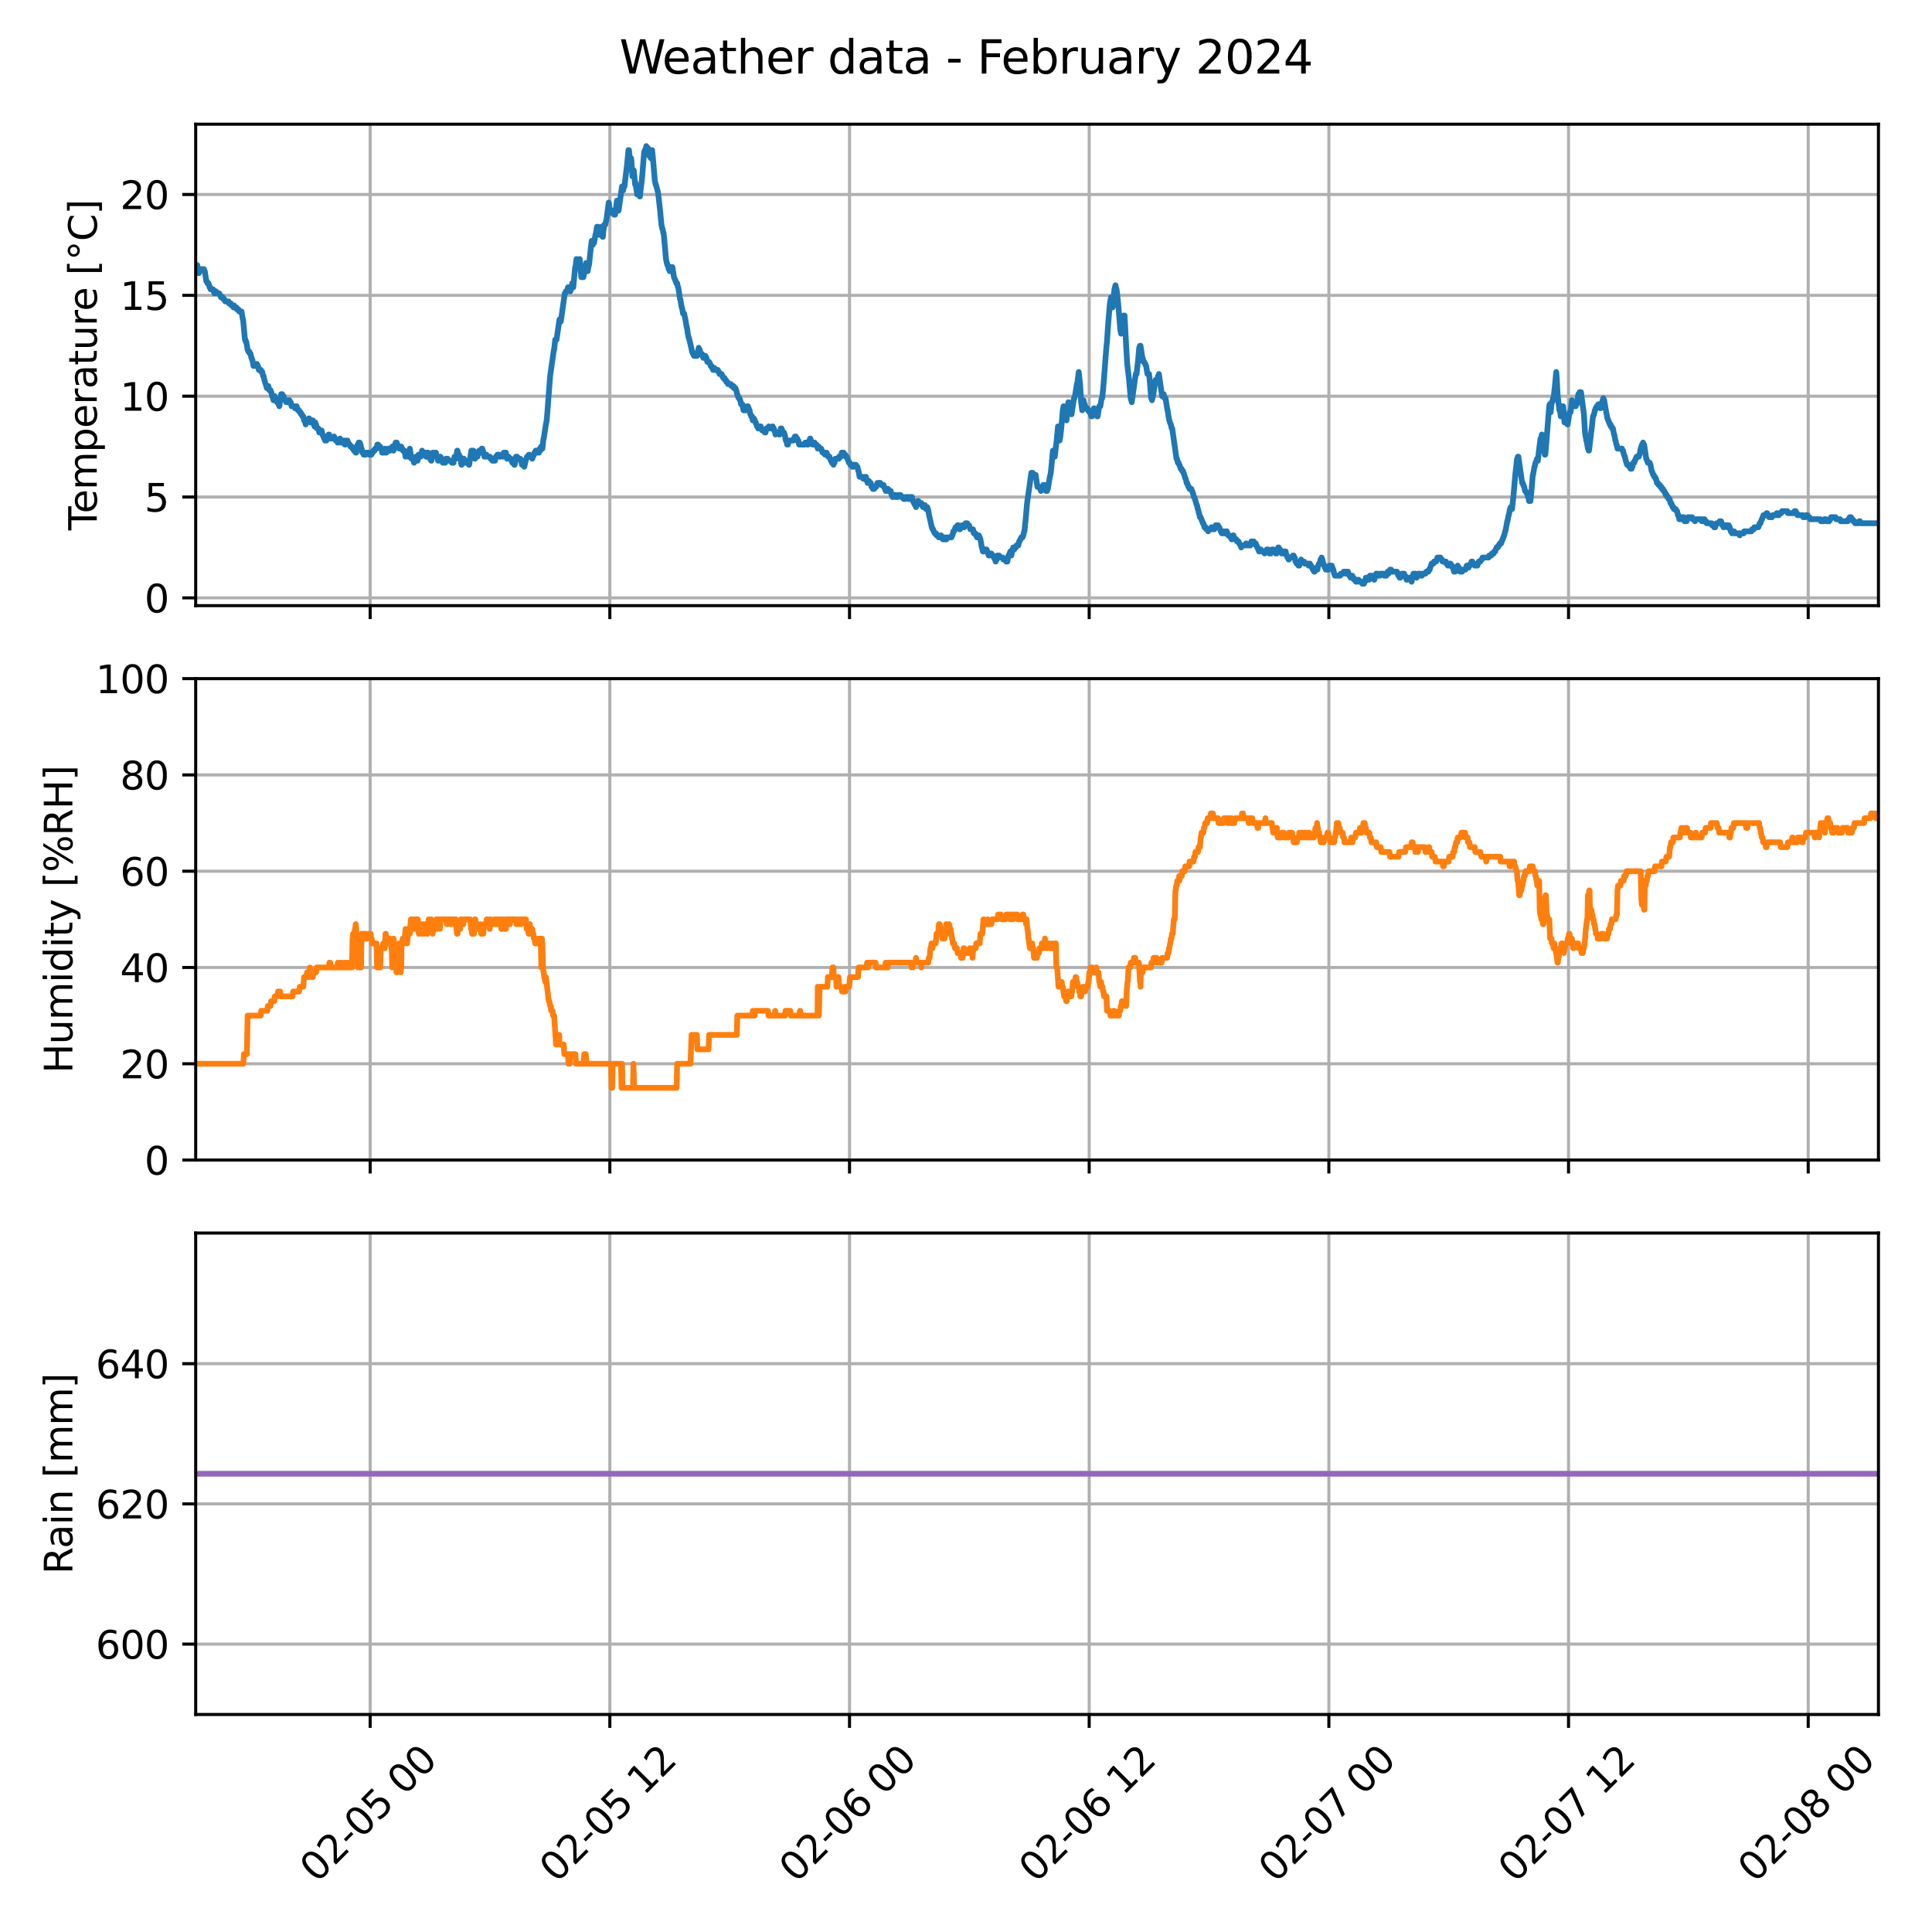 <?xml version="1.0" encoding="utf-8" standalone="no"?>
<!DOCTYPE svg PUBLIC "-//W3C//DTD SVG 1.1//EN"
  "http://www.w3.org/Graphics/SVG/1.1/DTD/svg11.dtd">
<svg xmlns:xlink="http://www.w3.org/1999/xlink" width="504pt" height="504pt" viewBox="0 0 504 504" xmlns="http://www.w3.org/2000/svg" version="1.1">
 <defs>
  <style type="text/css">*{stroke-linejoin: round; stroke-linecap: butt}</style>
 </defs>
 <g id="figure_1">
  <g id="patch_1">
   <path d="M 0 504 
L 504 504 
L 504 0 
L 0 0 
z
" style="fill: #ffffff"/>
  </g>
  <g id="axes_1">
   <g id="patch_2">
    <path d="M 51.05 157.992 
L 490.031 157.992 
L 490.031 32.4 
L 51.05 32.4 
z
" style="fill: #ffffff"/>
   </g>
   <g id="matplotlib.axis_1">
    <g id="xtick_1">
     <g id="line2d_1">
      <path d="M 96.564 157.992 
L 96.564 32.4 
" clip-path="url(#p1cd11c1e10)" style="fill: none; stroke: #b0b0b0; stroke-width: 0.8; stroke-linecap: square"/>
     </g>
     <g id="line2d_2">
      <defs>
       <path id="m3b1a1bc755" d="M 0 0 
L 0 3.5 
" style="stroke: #000000; stroke-width: 0.8"/>
      </defs>
      <g>
       <use xlink:href="#m3b1a1bc755" x="96.564" y="157.992" style="stroke: #000000; stroke-width: 0.8"/>
      </g>
     </g>
    </g>
    <g id="xtick_2">
     <g id="line2d_3">
      <path d="M 159.088 157.992 
L 159.088 32.4 
" clip-path="url(#p1cd11c1e10)" style="fill: none; stroke: #b0b0b0; stroke-width: 0.8; stroke-linecap: square"/>
     </g>
     <g id="line2d_4">
      <g>
       <use xlink:href="#m3b1a1bc755" x="159.088" y="157.992" style="stroke: #000000; stroke-width: 0.8"/>
      </g>
     </g>
    </g>
    <g id="xtick_3">
     <g id="line2d_5">
      <path d="M 221.612 157.992 
L 221.612 32.4 
" clip-path="url(#p1cd11c1e10)" style="fill: none; stroke: #b0b0b0; stroke-width: 0.8; stroke-linecap: square"/>
     </g>
     <g id="line2d_6">
      <g>
       <use xlink:href="#m3b1a1bc755" x="221.612" y="157.992" style="stroke: #000000; stroke-width: 0.8"/>
      </g>
     </g>
    </g>
    <g id="xtick_4">
     <g id="line2d_7">
      <path d="M 284.136 157.992 
L 284.136 32.4 
" clip-path="url(#p1cd11c1e10)" style="fill: none; stroke: #b0b0b0; stroke-width: 0.8; stroke-linecap: square"/>
     </g>
     <g id="line2d_8">
      <g>
       <use xlink:href="#m3b1a1bc755" x="284.136" y="157.992" style="stroke: #000000; stroke-width: 0.8"/>
      </g>
     </g>
    </g>
    <g id="xtick_5">
     <g id="line2d_9">
      <path d="M 346.659 157.992 
L 346.659 32.4 
" clip-path="url(#p1cd11c1e10)" style="fill: none; stroke: #b0b0b0; stroke-width: 0.8; stroke-linecap: square"/>
     </g>
     <g id="line2d_10">
      <g>
       <use xlink:href="#m3b1a1bc755" x="346.659" y="157.992" style="stroke: #000000; stroke-width: 0.8"/>
      </g>
     </g>
    </g>
    <g id="xtick_6">
     <g id="line2d_11">
      <path d="M 409.183 157.992 
L 409.183 32.4 
" clip-path="url(#p1cd11c1e10)" style="fill: none; stroke: #b0b0b0; stroke-width: 0.8; stroke-linecap: square"/>
     </g>
     <g id="line2d_12">
      <g>
       <use xlink:href="#m3b1a1bc755" x="409.183" y="157.992" style="stroke: #000000; stroke-width: 0.8"/>
      </g>
     </g>
    </g>
    <g id="xtick_7">
     <g id="line2d_13">
      <path d="M 471.707 157.992 
L 471.707 32.4 
" clip-path="url(#p1cd11c1e10)" style="fill: none; stroke: #b0b0b0; stroke-width: 0.8; stroke-linecap: square"/>
     </g>
     <g id="line2d_14">
      <g>
       <use xlink:href="#m3b1a1bc755" x="471.707" y="157.992" style="stroke: #000000; stroke-width: 0.8"/>
      </g>
     </g>
    </g>
   </g>
   <g id="matplotlib.axis_2">
    <g id="ytick_1">
     <g id="line2d_15">
      <path d="M 51.05 155.966 
L 490.031 155.966 
" clip-path="url(#p1cd11c1e10)" style="fill: none; stroke: #b0b0b0; stroke-width: 0.8; stroke-linecap: square"/>
     </g>
     <g id="line2d_16">
      <defs>
       <path id="m6a6af0e36a" d="M 0 0 
L -3.5 0 
" style="stroke: #000000; stroke-width: 0.8"/>
      </defs>
      <g>
       <use xlink:href="#m6a6af0e36a" x="51.05" y="155.966" style="stroke: #000000; stroke-width: 0.8"/>
      </g>
     </g>
     <g id="text_1">
      <!-- 0 -->
      <g transform="translate(37.688 159.765) scale(0.1 -0.1)">
       <defs>
        <path id="DejaVuSans-30" d="M 2034 4250 
Q 1547 4250 1301 3770 
Q 1056 3291 1056 2328 
Q 1056 1369 1301 889 
Q 1547 409 2034 409 
Q 2525 409 2770 889 
Q 3016 1369 3016 2328 
Q 3016 3291 2770 3770 
Q 2525 4250 2034 4250 
z
M 2034 4750 
Q 2819 4750 3233 4129 
Q 3647 3509 3647 2328 
Q 3647 1150 3233 529 
Q 2819 -91 2034 -91 
Q 1250 -91 836 529 
Q 422 1150 422 2328 
Q 422 3509 836 4129 
Q 1250 4750 2034 4750 
z
" transform="scale(0.016)"/>
       </defs>
       <use xlink:href="#DejaVuSans-30"/>
      </g>
     </g>
    </g>
    <g id="ytick_2">
     <g id="line2d_17">
      <path d="M 51.05 129.658 
L 490.031 129.658 
" clip-path="url(#p1cd11c1e10)" style="fill: none; stroke: #b0b0b0; stroke-width: 0.8; stroke-linecap: square"/>
     </g>
     <g id="line2d_18">
      <g>
       <use xlink:href="#m6a6af0e36a" x="51.05" y="129.658" style="stroke: #000000; stroke-width: 0.8"/>
      </g>
     </g>
     <g id="text_2">
      <!-- 5 -->
      <g transform="translate(37.688 133.458) scale(0.1 -0.1)">
       <defs>
        <path id="DejaVuSans-35" d="M 691 4666 
L 3169 4666 
L 3169 4134 
L 1269 4134 
L 1269 2991 
Q 1406 3038 1543 3061 
Q 1681 3084 1819 3084 
Q 2600 3084 3056 2656 
Q 3513 2228 3513 1497 
Q 3513 744 3044 326 
Q 2575 -91 1722 -91 
Q 1428 -91 1123 -41 
Q 819 9 494 109 
L 494 744 
Q 775 591 1075 516 
Q 1375 441 1709 441 
Q 2250 441 2565 725 
Q 2881 1009 2881 1497 
Q 2881 1984 2565 2268 
Q 2250 2553 1709 2553 
Q 1456 2553 1204 2497 
Q 953 2441 691 2322 
L 691 4666 
z
" transform="scale(0.016)"/>
       </defs>
       <use xlink:href="#DejaVuSans-35"/>
      </g>
     </g>
    </g>
    <g id="ytick_3">
     <g id="line2d_19">
      <path d="M 51.05 103.351 
L 490.031 103.351 
" clip-path="url(#p1cd11c1e10)" style="fill: none; stroke: #b0b0b0; stroke-width: 0.8; stroke-linecap: square"/>
     </g>
     <g id="line2d_20">
      <g>
       <use xlink:href="#m6a6af0e36a" x="51.05" y="103.351" style="stroke: #000000; stroke-width: 0.8"/>
      </g>
     </g>
     <g id="text_3">
      <!-- 10 -->
      <g transform="translate(31.325 107.15) scale(0.1 -0.1)">
       <defs>
        <path id="DejaVuSans-31" d="M 794 531 
L 1825 531 
L 1825 4091 
L 703 3866 
L 703 4441 
L 1819 4666 
L 2450 4666 
L 2450 531 
L 3481 531 
L 3481 0 
L 794 0 
L 794 531 
z
" transform="scale(0.016)"/>
       </defs>
       <use xlink:href="#DejaVuSans-31"/>
       <use xlink:href="#DejaVuSans-30" x="63.623"/>
      </g>
     </g>
    </g>
    <g id="ytick_4">
     <g id="line2d_21">
      <path d="M 51.05 77.044 
L 490.031 77.044 
" clip-path="url(#p1cd11c1e10)" style="fill: none; stroke: #b0b0b0; stroke-width: 0.8; stroke-linecap: square"/>
     </g>
     <g id="line2d_22">
      <g>
       <use xlink:href="#m6a6af0e36a" x="51.05" y="77.044" style="stroke: #000000; stroke-width: 0.8"/>
      </g>
     </g>
     <g id="text_4">
      <!-- 15 -->
      <g transform="translate(31.325 80.843) scale(0.1 -0.1)">
       <use xlink:href="#DejaVuSans-31"/>
       <use xlink:href="#DejaVuSans-35" x="63.623"/>
      </g>
     </g>
    </g>
    <g id="ytick_5">
     <g id="line2d_23">
      <path d="M 51.05 50.736 
L 490.031 50.736 
" clip-path="url(#p1cd11c1e10)" style="fill: none; stroke: #b0b0b0; stroke-width: 0.8; stroke-linecap: square"/>
     </g>
     <g id="line2d_24">
      <g>
       <use xlink:href="#m6a6af0e36a" x="51.05" y="50.736" style="stroke: #000000; stroke-width: 0.8"/>
      </g>
     </g>
     <g id="text_5">
      <!-- 20 -->
      <g transform="translate(31.325 54.535) scale(0.1 -0.1)">
       <defs>
        <path id="DejaVuSans-32" d="M 1228 531 
L 3431 531 
L 3431 0 
L 469 0 
L 469 531 
Q 828 903 1448 1529 
Q 2069 2156 2228 2338 
Q 2531 2678 2651 2914 
Q 2772 3150 2772 3378 
Q 2772 3750 2511 3984 
Q 2250 4219 1831 4219 
Q 1534 4219 1204 4116 
Q 875 4013 500 3803 
L 500 4441 
Q 881 4594 1212 4672 
Q 1544 4750 1819 4750 
Q 2544 4750 2975 4387 
Q 3406 4025 3406 3419 
Q 3406 3131 3298 2873 
Q 3191 2616 2906 2266 
Q 2828 2175 2409 1742 
Q 1991 1309 1228 531 
z
" transform="scale(0.016)"/>
       </defs>
       <use xlink:href="#DejaVuSans-32"/>
       <use xlink:href="#DejaVuSans-30" x="63.623"/>
      </g>
     </g>
    </g>
    <g id="text_6">
     <!-- Temperature [°C] -->
     <g transform="translate(25.245 138.347) rotate(-90) scale(0.1 -0.1)">
      <defs>
       <path id="DejaVuSans-54" d="M -19 4666 
L 3928 4666 
L 3928 4134 
L 2272 4134 
L 2272 0 
L 1638 0 
L 1638 4134 
L -19 4134 
L -19 4666 
z
" transform="scale(0.016)"/>
       <path id="DejaVuSans-65" d="M 3597 1894 
L 3597 1613 
L 953 1613 
Q 991 1019 1311 708 
Q 1631 397 2203 397 
Q 2534 397 2845 478 
Q 3156 559 3463 722 
L 3463 178 
Q 3153 47 2828 -22 
Q 2503 -91 2169 -91 
Q 1331 -91 842 396 
Q 353 884 353 1716 
Q 353 2575 817 3079 
Q 1281 3584 2069 3584 
Q 2775 3584 3186 3129 
Q 3597 2675 3597 1894 
z
M 3022 2063 
Q 3016 2534 2758 2815 
Q 2500 3097 2075 3097 
Q 1594 3097 1305 2825 
Q 1016 2553 972 2059 
L 3022 2063 
z
" transform="scale(0.016)"/>
       <path id="DejaVuSans-6d" d="M 3328 2828 
Q 3544 3216 3844 3400 
Q 4144 3584 4550 3584 
Q 5097 3584 5394 3201 
Q 5691 2819 5691 2113 
L 5691 0 
L 5113 0 
L 5113 2094 
Q 5113 2597 4934 2840 
Q 4756 3084 4391 3084 
Q 3944 3084 3684 2787 
Q 3425 2491 3425 1978 
L 3425 0 
L 2847 0 
L 2847 2094 
Q 2847 2600 2669 2842 
Q 2491 3084 2119 3084 
Q 1678 3084 1418 2786 
Q 1159 2488 1159 1978 
L 1159 0 
L 581 0 
L 581 3500 
L 1159 3500 
L 1159 2956 
Q 1356 3278 1631 3431 
Q 1906 3584 2284 3584 
Q 2666 3584 2933 3390 
Q 3200 3197 3328 2828 
z
" transform="scale(0.016)"/>
       <path id="DejaVuSans-70" d="M 1159 525 
L 1159 -1331 
L 581 -1331 
L 581 3500 
L 1159 3500 
L 1159 2969 
Q 1341 3281 1617 3432 
Q 1894 3584 2278 3584 
Q 2916 3584 3314 3078 
Q 3713 2572 3713 1747 
Q 3713 922 3314 415 
Q 2916 -91 2278 -91 
Q 1894 -91 1617 61 
Q 1341 213 1159 525 
z
M 3116 1747 
Q 3116 2381 2855 2742 
Q 2594 3103 2138 3103 
Q 1681 3103 1420 2742 
Q 1159 2381 1159 1747 
Q 1159 1113 1420 752 
Q 1681 391 2138 391 
Q 2594 391 2855 752 
Q 3116 1113 3116 1747 
z
" transform="scale(0.016)"/>
       <path id="DejaVuSans-72" d="M 2631 2963 
Q 2534 3019 2420 3045 
Q 2306 3072 2169 3072 
Q 1681 3072 1420 2755 
Q 1159 2438 1159 1844 
L 1159 0 
L 581 0 
L 581 3500 
L 1159 3500 
L 1159 2956 
Q 1341 3275 1631 3429 
Q 1922 3584 2338 3584 
Q 2397 3584 2469 3576 
Q 2541 3569 2628 3553 
L 2631 2963 
z
" transform="scale(0.016)"/>
       <path id="DejaVuSans-61" d="M 2194 1759 
Q 1497 1759 1228 1600 
Q 959 1441 959 1056 
Q 959 750 1161 570 
Q 1363 391 1709 391 
Q 2188 391 2477 730 
Q 2766 1069 2766 1631 
L 2766 1759 
L 2194 1759 
z
M 3341 1997 
L 3341 0 
L 2766 0 
L 2766 531 
Q 2569 213 2275 61 
Q 1981 -91 1556 -91 
Q 1019 -91 701 211 
Q 384 513 384 1019 
Q 384 1609 779 1909 
Q 1175 2209 1959 2209 
L 2766 2209 
L 2766 2266 
Q 2766 2663 2505 2880 
Q 2244 3097 1772 3097 
Q 1472 3097 1187 3025 
Q 903 2953 641 2809 
L 641 3341 
Q 956 3463 1253 3523 
Q 1550 3584 1831 3584 
Q 2591 3584 2966 3190 
Q 3341 2797 3341 1997 
z
" transform="scale(0.016)"/>
       <path id="DejaVuSans-74" d="M 1172 4494 
L 1172 3500 
L 2356 3500 
L 2356 3053 
L 1172 3053 
L 1172 1153 
Q 1172 725 1289 603 
Q 1406 481 1766 481 
L 2356 481 
L 2356 0 
L 1766 0 
Q 1100 0 847 248 
Q 594 497 594 1153 
L 594 3053 
L 172 3053 
L 172 3500 
L 594 3500 
L 594 4494 
L 1172 4494 
z
" transform="scale(0.016)"/>
       <path id="DejaVuSans-75" d="M 544 1381 
L 544 3500 
L 1119 3500 
L 1119 1403 
Q 1119 906 1312 657 
Q 1506 409 1894 409 
Q 2359 409 2629 706 
Q 2900 1003 2900 1516 
L 2900 3500 
L 3475 3500 
L 3475 0 
L 2900 0 
L 2900 538 
Q 2691 219 2414 64 
Q 2138 -91 1772 -91 
Q 1169 -91 856 284 
Q 544 659 544 1381 
z
M 1991 3584 
L 1991 3584 
z
" transform="scale(0.016)"/>
       <path id="DejaVuSans-20" transform="scale(0.016)"/>
       <path id="DejaVuSans-5b" d="M 550 4863 
L 1875 4863 
L 1875 4416 
L 1125 4416 
L 1125 -397 
L 1875 -397 
L 1875 -844 
L 550 -844 
L 550 4863 
z
" transform="scale(0.016)"/>
       <path id="DejaVuSans-b0" d="M 1600 4347 
Q 1350 4347 1178 4173 
Q 1006 4000 1006 3750 
Q 1006 3503 1178 3333 
Q 1350 3163 1600 3163 
Q 1850 3163 2022 3333 
Q 2194 3503 2194 3750 
Q 2194 3997 2020 4172 
Q 1847 4347 1600 4347 
z
M 1600 4750 
Q 1800 4750 1984 4673 
Q 2169 4597 2303 4453 
Q 2447 4313 2519 4134 
Q 2591 3956 2591 3750 
Q 2591 3338 2302 3052 
Q 2013 2766 1594 2766 
Q 1172 2766 890 3047 
Q 609 3328 609 3750 
Q 609 4169 896 4459 
Q 1184 4750 1600 4750 
z
" transform="scale(0.016)"/>
       <path id="DejaVuSans-43" d="M 4122 4306 
L 4122 3641 
Q 3803 3938 3442 4084 
Q 3081 4231 2675 4231 
Q 1875 4231 1450 3742 
Q 1025 3253 1025 2328 
Q 1025 1406 1450 917 
Q 1875 428 2675 428 
Q 3081 428 3442 575 
Q 3803 722 4122 1019 
L 4122 359 
Q 3791 134 3420 21 
Q 3050 -91 2638 -91 
Q 1578 -91 968 557 
Q 359 1206 359 2328 
Q 359 3453 968 4101 
Q 1578 4750 2638 4750 
Q 3056 4750 3426 4639 
Q 3797 4528 4122 4306 
z
" transform="scale(0.016)"/>
       <path id="DejaVuSans-5d" d="M 1947 4863 
L 1947 -844 
L 622 -844 
L 622 -397 
L 1369 -397 
L 1369 4416 
L 622 4416 
L 622 4863 
L 1947 4863 
z
" transform="scale(0.016)"/>
      </defs>
      <use xlink:href="#DejaVuSans-54"/>
      <use xlink:href="#DejaVuSans-65" x="44.084"/>
      <use xlink:href="#DejaVuSans-6d" x="105.607"/>
      <use xlink:href="#DejaVuSans-70" x="203.02"/>
      <use xlink:href="#DejaVuSans-65" x="266.496"/>
      <use xlink:href="#DejaVuSans-72" x="328.02"/>
      <use xlink:href="#DejaVuSans-61" x="369.133"/>
      <use xlink:href="#DejaVuSans-74" x="430.412"/>
      <use xlink:href="#DejaVuSans-75" x="469.621"/>
      <use xlink:href="#DejaVuSans-72" x="533"/>
      <use xlink:href="#DejaVuSans-65" x="571.863"/>
      <use xlink:href="#DejaVuSans-20" x="633.387"/>
      <use xlink:href="#DejaVuSans-5b" x="665.174"/>
      <use xlink:href="#DejaVuSans-b0" x="704.188"/>
      <use xlink:href="#DejaVuSans-43" x="754.188"/>
      <use xlink:href="#DejaVuSans-5d" x="824.012"/>
     </g>
    </g>
   </g>
   <g id="line2d_25">
    <path d="M 51.05 69.151 
L 51.467 69.151 
L 51.814 71.256 
L 51.884 71.256 
L 52.023 70.73 
L 52.162 70.73 
L 52.3 70.204 
L 53.204 70.204 
L 53.273 70.73 
L 53.413 70.73 
L 53.829 73.361 
L 53.968 73.361 
L 54.107 73.887 
L 54.385 73.887 
L 54.523 74.413 
L 54.593 74.413 
L 54.663 74.939 
L 54.801 74.939 
L 54.94 75.465 
L 55.566 75.465 
L 55.705 75.991 
L 55.844 75.991 
L 55.913 76.518 
L 56.121 75.991 
L 56.33 75.991 
L 56.469 76.518 
L 57.163 76.518 
L 57.372 77.044 
L 57.511 77.044 
L 57.65 77.57 
L 58.136 77.57 
L 58.344 78.096 
L 58.553 78.096 
L 58.761 78.622 
L 59.595 78.622 
L 59.734 79.148 
L 60.22 79.148 
L 60.359 79.674 
L 60.776 79.674 
L 60.915 80.201 
L 61.054 79.674 
L 61.193 80.201 
L 61.679 80.201 
L 61.818 80.727 
L 62.235 80.727 
L 62.374 81.253 
L 62.999 81.253 
L 63.346 83.357 
L 63.416 83.357 
L 63.555 84.936 
L 63.902 88.619 
L 64.041 88.619 
L 64.11 89.145 
L 64.249 89.145 
L 64.597 91.25 
L 64.666 91.25 
L 64.805 91.776 
L 65.083 91.776 
L 65.222 92.302 
L 65.361 92.302 
L 65.569 93.354 
L 65.639 93.354 
L 65.778 93.88 
L 65.847 93.88 
L 66.125 95.459 
L 66.959 95.459 
L 67.028 94.933 
L 67.098 95.459 
L 67.306 95.459 
L 67.514 96.511 
L 68.07 96.511 
L 68.209 97.037 
L 68.417 97.037 
L 68.626 98.09 
L 68.765 98.09 
L 68.974 99.142 
L 69.46 100.72 
L 69.529 100.72 
L 69.599 101.246 
L 69.738 100.72 
L 70.015 100.72 
L 70.224 101.773 
L 70.571 101.773 
L 70.71 102.299 
L 70.779 102.299 
L 70.988 103.351 
L 71.127 103.351 
L 71.335 104.403 
L 71.405 104.403 
L 71.544 103.351 
L 71.682 103.351 
L 71.891 104.403 
L 72.1 104.403 
L 72.238 104.929 
L 72.516 104.929 
L 72.655 105.456 
L 72.725 105.456 
L 72.864 105.982 
L 73.35 102.825 
L 73.628 102.825 
L 73.767 103.351 
L 73.975 103.351 
L 74.114 103.877 
L 74.322 104.403 
L 74.531 104.403 
L 74.67 104.929 
L 75.017 104.929 
L 75.156 104.403 
L 75.225 104.403 
L 75.295 104.929 
L 75.434 104.403 
L 75.504 104.403 
L 75.712 104.929 
L 75.851 104.929 
L 76.059 105.982 
L 76.754 105.982 
L 76.962 106.508 
L 77.032 106.508 
L 77.171 105.982 
L 77.379 105.982 
L 77.518 106.508 
L 77.587 106.508 
L 77.726 107.034 
L 78.004 107.034 
L 78.213 107.56 
L 78.421 107.56 
L 78.56 108.086 
L 78.769 108.086 
L 78.907 108.613 
L 79.116 108.613 
L 79.324 109.665 
L 79.394 109.665 
L 79.602 110.191 
L 79.671 110.191 
L 79.741 110.717 
L 79.88 110.191 
L 80.158 110.191 
L 80.297 109.665 
L 80.436 109.665 
L 80.575 109.139 
L 80.644 109.139 
L 80.992 110.191 
L 81.131 110.191 
L 81.27 109.665 
L 81.617 109.665 
L 81.825 110.717 
L 81.964 110.717 
L 82.034 111.243 
L 82.242 110.191 
L 82.381 110.717 
L 82.45 110.717 
L 82.659 111.769 
L 83.076 111.769 
L 83.284 112.822 
L 83.493 112.296 
L 83.909 112.296 
L 84.118 113.348 
L 84.187 113.348 
L 84.326 113.874 
L 84.465 113.874 
L 84.534 114.4 
L 84.674 114.4 
L 84.812 114.926 
L 85.16 114.926 
L 85.299 114.4 
L 85.507 114.4 
L 85.716 113.348 
L 85.854 113.348 
L 86.063 114.4 
L 86.966 114.4 
L 87.105 113.874 
L 87.174 113.874 
L 87.383 114.4 
L 87.452 114.4 
L 87.591 114.926 
L 87.939 114.926 
L 88.078 115.452 
L 88.355 115.452 
L 88.425 114.926 
L 88.564 114.926 
L 88.703 114.4 
L 88.911 115.452 
L 89.328 115.452 
L 89.467 114.926 
L 89.745 114.926 
L 89.953 115.979 
L 90.092 115.979 
L 90.301 114.926 
L 90.648 114.926 
L 90.787 115.452 
L 90.856 115.452 
L 90.995 115.979 
L 91.273 115.979 
L 91.412 116.505 
L 91.829 116.505 
L 91.968 117.031 
L 92.176 117.031 
L 92.315 117.557 
L 92.385 117.557 
L 92.454 117.031 
L 92.802 118.083 
L 92.94 118.083 
L 93.288 115.979 
L 93.427 115.979 
L 93.565 115.452 
L 93.843 115.452 
L 93.982 115.979 
L 94.052 115.979 
L 94.26 117.031 
L 94.33 117.031 
L 94.538 118.083 
L 94.747 118.083 
L 94.886 118.609 
L 95.372 118.609 
L 95.511 118.083 
L 96.205 118.083 
L 96.345 118.609 
L 96.9 118.609 
L 97.039 118.083 
L 97.248 118.083 
L 97.387 117.557 
L 97.734 117.557 
L 97.873 117.031 
L 98.22 117.031 
L 98.428 115.979 
L 98.637 115.979 
L 98.776 116.505 
L 99.193 116.505 
L 99.332 117.031 
L 99.471 117.031 
L 99.679 118.083 
L 100.165 118.083 
L 100.374 117.031 
L 100.582 118.083 
L 100.79 118.083 
L 100.929 117.557 
L 101.068 117.557 
L 101.207 117.031 
L 101.416 117.031 
L 101.485 117.557 
L 101.763 117.557 
L 101.972 117.031 
L 102.18 117.031 
L 102.319 116.505 
L 102.458 117.031 
L 102.597 117.031 
L 102.666 117.557 
L 102.875 116.505 
L 103.222 115.452 
L 103.5 115.452 
L 103.639 115.979 
L 103.708 115.979 
L 103.847 116.505 
L 104.056 116.505 
L 104.125 117.031 
L 104.333 116.505 
L 104.681 116.505 
L 104.75 117.031 
L 104.959 117.031 
L 105.098 117.557 
L 105.515 117.557 
L 105.792 119.135 
L 106.001 118.083 
L 106.348 118.083 
L 106.557 119.135 
L 106.904 117.031 
L 107.321 119.662 
L 107.737 119.662 
L 108.015 120.714 
L 108.502 119.135 
L 108.71 120.188 
L 108.919 120.188 
L 109.196 118.609 
L 109.613 118.609 
L 109.752 119.135 
L 109.96 118.083 
L 110.03 118.083 
L 110.099 117.557 
L 110.238 118.083 
L 110.308 118.083 
L 110.447 118.609 
L 110.586 118.083 
L 110.933 118.083 
L 111.142 119.135 
L 111.211 119.135 
L 111.419 118.083 
L 111.697 118.083 
L 111.906 119.135 
L 111.975 119.135 
L 112.114 119.662 
L 112.322 119.662 
L 112.461 120.188 
L 112.531 120.188 
L 112.878 118.083 
L 113.087 118.083 
L 113.226 118.609 
L 113.434 118.609 
L 113.573 118.083 
L 113.712 118.083 
L 113.92 119.135 
L 114.059 119.135 
L 114.268 120.188 
L 114.406 120.188 
L 114.545 119.662 
L 114.754 119.135 
L 114.893 119.135 
L 115.032 119.662 
L 115.31 119.662 
L 115.518 120.714 
L 115.588 120.714 
L 115.727 120.188 
L 115.935 120.188 
L 116.143 120.714 
L 116.352 119.662 
L 116.768 119.662 
L 116.907 120.188 
L 117.741 120.188 
L 117.88 120.714 
L 118.297 120.714 
L 118.575 119.135 
L 118.644 119.135 
L 118.783 119.662 
L 118.922 119.662 
L 119.269 117.557 
L 119.339 117.557 
L 119.547 118.609 
L 119.617 118.609 
L 119.686 119.135 
L 119.756 118.609 
L 119.826 119.135 
L 120.034 119.135 
L 120.381 121.24 
L 120.451 121.24 
L 120.659 120.188 
L 120.729 120.188 
L 120.867 119.662 
L 121.006 119.662 
L 121.215 120.714 
L 121.423 120.714 
L 121.562 120.188 
L 121.701 120.714 
L 122.048 120.714 
L 122.118 120.188 
L 122.326 121.24 
L 122.396 121.24 
L 122.952 117.557 
L 123.507 117.557 
L 123.855 119.662 
L 123.924 119.662 
L 124.063 119.135 
L 124.202 119.135 
L 124.341 118.609 
L 124.48 119.135 
L 124.549 119.135 
L 124.758 118.083 
L 124.827 118.083 
L 124.966 117.557 
L 125.036 117.557 
L 125.174 118.083 
L 125.452 118.083 
L 125.661 117.031 
L 125.8 117.031 
L 125.939 117.557 
L 126.008 117.557 
L 126.216 118.609 
L 126.286 118.609 
L 126.356 119.135 
L 126.564 119.135 
L 126.703 118.609 
L 126.911 118.609 
L 127.05 119.135 
L 127.814 119.135 
L 127.953 119.662 
L 128.3 119.662 
L 128.439 120.188 
L 128.648 120.188 
L 128.787 119.662 
L 128.856 119.662 
L 128.996 120.188 
L 129.134 120.188 
L 129.343 119.135 
L 129.621 119.135 
L 129.76 118.609 
L 130.107 118.609 
L 130.246 119.135 
L 130.732 119.135 
L 130.871 118.609 
L 131.01 118.609 
L 131.149 119.135 
L 131.218 119.135 
L 131.427 118.083 
L 131.496 118.083 
L 131.636 118.609 
L 131.774 118.083 
L 131.983 118.083 
L 132.26 119.662 
L 132.399 119.135 
L 132.677 119.135 
L 132.816 119.662 
L 133.302 119.662 
L 133.441 120.188 
L 133.65 120.714 
L 133.858 120.714 
L 133.997 120.188 
L 134.136 121.24 
L 134.275 121.24 
L 134.622 119.135 
L 134.9 119.135 
L 135.039 119.662 
L 135.734 119.662 
L 135.873 120.188 
L 135.942 120.188 
L 136.151 121.24 
L 136.429 121.24 
L 136.568 120.714 
L 136.776 121.766 
L 137.123 120.188 
L 137.262 119.662 
L 137.332 119.662 
L 137.471 119.135 
L 137.818 119.135 
L 137.957 118.609 
L 138.096 118.609 
L 138.235 119.135 
L 138.791 119.135 
L 138.86 119.662 
L 138.999 119.135 
L 139.069 119.135 
L 139.208 118.609 
L 139.346 118.609 
L 139.416 118.083 
L 139.624 118.083 
L 139.763 117.557 
L 140.249 117.557 
L 140.388 118.083 
L 140.597 118.083 
L 140.806 117.031 
L 140.875 117.031 
L 140.944 117.557 
L 141.153 116.505 
L 141.292 116.505 
L 141.431 117.031 
L 141.5 117.031 
L 141.778 114.4 
L 141.847 114.4 
L 142.403 110.717 
L 142.611 109.665 
L 142.75 108.086 
L 143.515 98.09 
L 144.487 91.25 
L 144.556 91.25 
L 144.834 88.619 
L 145.182 88.619 
L 145.946 83.357 
L 146.085 83.357 
L 146.224 83.884 
L 146.293 83.884 
L 147.336 76.518 
L 147.474 76.518 
L 147.613 75.991 
L 147.961 75.991 
L 148.169 74.939 
L 148.239 74.939 
L 148.378 75.465 
L 148.517 75.465 
L 148.655 75.991 
L 148.794 75.991 
L 148.933 75.465 
L 149.003 75.465 
L 149.28 73.887 
L 149.489 74.939 
L 149.558 74.939 
L 149.697 73.361 
L 150.045 69.678 
L 150.114 69.678 
L 150.392 67.573 
L 150.601 68.625 
L 150.74 68.625 
L 150.809 68.099 
L 150.948 68.625 
L 151.087 68.099 
L 151.226 67.573 
L 151.642 72.308 
L 151.851 72.308 
L 151.99 71.782 
L 152.129 72.308 
L 152.198 72.308 
L 152.476 70.73 
L 152.685 70.73 
L 152.893 68.625 
L 152.963 69.151 
L 153.032 69.151 
L 153.31 70.73 
L 153.588 69.151 
L 153.657 69.151 
L 153.935 66.521 
L 154.213 63.89 
L 154.352 62.838 
L 154.56 63.89 
L 154.63 63.89 
L 154.769 62.838 
L 154.908 63.364 
L 154.977 63.364 
L 155.325 61.259 
L 155.394 61.259 
L 155.741 59.155 
L 156.019 59.155 
L 156.367 61.259 
L 156.575 61.259 
L 156.922 59.155 
L 157.2 61.785 
L 157.27 61.785 
L 157.409 60.207 
L 157.617 58.628 
L 157.895 58.628 
L 158.103 57.576 
L 158.172 57.576 
L 158.798 52.841 
L 159.215 55.472 
L 159.354 54.945 
L 159.423 54.945 
L 159.562 55.472 
L 159.909 55.472 
L 159.979 54.945 
L 160.187 55.998 
L 160.465 55.998 
L 160.951 52.315 
L 161.368 54.945 
L 162.272 48.632 
L 162.341 48.632 
L 162.549 49.684 
L 162.757 48.632 
L 162.897 48.632 
L 163.591 42.844 
L 163.939 39.161 
L 164.078 39.161 
L 164.355 41.792 
L 164.425 42.318 
L 164.633 41.266 
L 164.703 41.792 
L 164.98 46.001 
L 165.119 46.001 
L 165.328 44.422 
L 165.675 48.106 
L 165.745 47.579 
L 166.231 50.736 
L 166.301 50.736 
L 166.509 48.632 
L 166.579 49.158 
L 166.926 51.262 
L 167.481 46.527 
L 168.037 39.687 
L 168.246 39.161 
L 168.385 39.161 
L 168.593 38.109 
L 168.802 39.687 
L 169.01 38.635 
L 169.079 38.635 
L 169.427 40.739 
L 169.496 40.739 
L 169.565 40.213 
L 169.774 41.266 
L 170.121 39.161 
L 170.33 41.266 
L 170.816 47.053 
L 171.025 48.106 
L 171.094 48.106 
L 171.65 50.21 
L 171.858 51.789 
L 172.205 54.945 
L 172.553 58.628 
L 172.761 59.681 
L 172.831 59.681 
L 173.039 60.733 
L 173.109 60.733 
L 173.317 62.838 
L 173.734 67.573 
L 173.942 68.625 
L 174.012 68.625 
L 174.081 69.151 
L 174.22 69.151 
L 174.428 70.204 
L 174.568 70.204 
L 174.706 70.73 
L 174.845 70.204 
L 174.915 70.204 
L 175.054 69.678 
L 175.401 69.678 
L 175.818 72.308 
L 176.026 72.834 
L 176.096 72.834 
L 176.235 73.361 
L 176.304 73.361 
L 176.443 73.887 
L 176.651 73.887 
L 176.86 74.939 
L 176.929 74.939 
L 177.416 78.096 
L 177.485 78.096 
L 177.833 80.201 
L 177.902 80.201 
L 178.18 81.779 
L 178.458 81.779 
L 178.805 83.357 
L 179.152 85.462 
L 179.222 85.462 
L 179.43 87.04 
L 179.639 88.093 
L 179.708 88.093 
L 180.334 90.723 
L 180.542 91.776 
L 180.611 91.776 
L 180.75 92.302 
L 180.889 92.302 
L 181.028 92.828 
L 181.862 92.828 
L 182.14 91.25 
L 182.209 91.25 
L 182.279 90.723 
L 182.348 91.25 
L 182.556 91.25 
L 182.765 92.302 
L 183.112 92.302 
L 183.251 92.828 
L 183.32 92.828 
L 183.459 93.354 
L 183.529 93.354 
L 183.598 92.828 
L 184.015 92.828 
L 184.154 93.354 
L 184.293 93.354 
L 184.502 94.407 
L 184.988 94.407 
L 185.196 94.933 
L 185.266 94.933 
L 185.405 95.459 
L 185.613 95.459 
L 185.752 95.985 
L 185.891 95.985 
L 186.03 96.511 
L 186.099 96.511 
L 186.238 95.985 
L 186.378 95.985 
L 186.516 96.511 
L 187.28 96.511 
L 187.419 97.037 
L 187.558 97.037 
L 187.697 97.563 
L 188.253 97.563 
L 188.392 98.09 
L 188.531 98.09 
L 188.67 98.616 
L 189.017 98.616 
L 189.156 99.142 
L 189.365 99.142 
L 189.503 99.668 
L 189.781 99.668 
L 189.92 100.194 
L 190.684 100.194 
L 190.823 100.72 
L 191.379 100.72 
L 191.449 101.246 
L 191.865 101.246 
L 192.004 101.773 
L 192.074 101.773 
L 192.282 102.825 
L 192.352 102.825 
L 192.49 103.351 
L 192.56 103.351 
L 192.699 103.877 
L 192.907 103.877 
L 193.046 104.403 
L 193.116 104.403 
L 193.324 105.456 
L 193.672 105.456 
L 193.949 107.034 
L 194.713 107.034 
L 194.922 105.982 
L 195.13 105.982 
L 195.269 106.508 
L 195.339 106.508 
L 195.409 107.034 
L 195.547 107.034 
L 195.756 108.086 
L 195.825 108.086 
L 195.964 108.613 
L 196.173 108.613 
L 196.381 109.665 
L 196.589 109.665 
L 196.659 109.139 
L 196.867 109.665 
L 196.937 109.665 
L 197.075 110.191 
L 197.145 110.191 
L 197.284 110.717 
L 197.353 110.717 
L 197.492 111.243 
L 197.701 111.243 
L 197.77 111.769 
L 197.909 111.243 
L 197.979 111.243 
L 198.048 111.769 
L 198.187 111.243 
L 198.465 111.243 
L 198.604 111.769 
L 198.674 111.769 
L 198.812 112.296 
L 199.298 112.296 
L 199.507 112.822 
L 199.715 112.822 
L 199.924 111.769 
L 200.41 111.769 
L 200.549 111.243 
L 200.757 111.769 
L 201.383 111.769 
L 201.452 111.243 
L 201.522 111.769 
L 201.591 111.243 
L 201.73 111.769 
L 201.869 111.769 
L 201.939 112.296 
L 202.077 112.296 
L 202.286 113.348 
L 202.425 112.822 
L 203.05 112.822 
L 203.189 113.348 
L 203.397 113.348 
L 203.675 111.769 
L 203.883 111.769 
L 204.022 112.296 
L 204.092 112.296 
L 204.231 112.822 
L 204.509 112.822 
L 204.648 113.348 
L 204.717 113.348 
L 204.995 114.926 
L 205.134 114.926 
L 205.343 115.979 
L 205.551 115.979 
L 205.759 114.926 
L 206.94 114.926 
L 207.079 114.4 
L 207.219 114.4 
L 207.357 113.874 
L 207.635 113.874 
L 207.774 114.4 
L 207.844 114.4 
L 207.913 114.926 
L 207.982 114.4 
L 208.121 114.926 
L 208.26 114.926 
L 208.469 115.979 
L 209.928 115.979 
L 210.067 115.452 
L 210.414 115.452 
L 210.553 115.979 
L 210.83 115.979 
L 210.969 115.452 
L 211.317 114.4 
L 211.386 114.4 
L 211.525 114.926 
L 211.595 114.926 
L 211.734 115.452 
L 211.942 115.979 
L 212.151 115.979 
L 212.29 115.452 
L 212.498 115.452 
L 212.637 115.979 
L 212.984 115.979 
L 213.123 116.505 
L 213.262 116.505 
L 213.331 117.031 
L 213.47 116.505 
L 213.609 116.505 
L 213.818 117.031 
L 214.235 117.031 
L 214.374 117.557 
L 214.443 117.557 
L 214.582 118.083 
L 214.999 118.083 
L 215.207 118.609 
L 215.346 118.083 
L 215.624 118.083 
L 215.763 118.609 
L 215.902 118.609 
L 216.041 119.135 
L 216.388 119.135 
L 216.527 119.662 
L 216.597 119.662 
L 216.736 120.188 
L 216.875 120.188 
L 217.014 120.714 
L 217.361 120.714 
L 217.43 121.24 
L 217.5 120.714 
L 217.708 120.714 
L 217.916 119.662 
L 218.82 119.662 
L 218.89 119.135 
L 219.376 119.135 
L 219.584 118.083 
L 220.07 118.083 
L 220.14 118.609 
L 220.487 118.609 
L 220.626 119.135 
L 220.904 119.135 
L 221.043 119.662 
L 221.112 119.662 
L 221.251 120.188 
L 221.321 120.188 
L 221.46 120.714 
L 221.668 120.714 
L 221.807 121.24 
L 222.224 121.24 
L 222.363 121.766 
L 222.64 121.766 
L 222.779 121.24 
L 223.266 121.24 
L 223.405 121.766 
L 223.683 121.766 
L 223.891 122.819 
L 223.961 122.819 
L 224.238 124.397 
L 225.072 124.397 
L 225.211 124.923 
L 225.558 124.923 
L 225.697 124.397 
L 225.906 124.397 
L 226.114 125.449 
L 226.183 125.449 
L 226.323 125.975 
L 226.462 125.975 
L 226.601 125.449 
L 226.67 125.449 
L 226.878 125.975 
L 227.156 125.975 
L 227.364 127.028 
L 227.573 127.028 
L 227.712 127.554 
L 228.06 127.554 
L 228.198 127.028 
L 228.546 127.028 
L 228.684 126.502 
L 228.754 126.502 
L 228.893 125.975 
L 229.657 125.975 
L 229.796 126.502 
L 230.491 126.502 
L 230.56 127.028 
L 230.699 127.028 
L 230.838 127.554 
L 230.908 127.554 
L 231.046 128.08 
L 231.324 128.08 
L 231.463 127.554 
L 231.672 127.554 
L 231.81 128.08 
L 232.366 128.08 
L 232.575 129.132 
L 232.714 129.132 
L 232.853 129.658 
L 233.061 129.658 
L 233.2 129.132 
L 233.617 129.132 
L 233.756 129.658 
L 234.172 129.658 
L 234.311 129.132 
L 234.937 129.132 
L 235.076 129.658 
L 235.632 129.658 
L 235.771 130.185 
L 236.118 130.185 
L 236.257 129.658 
L 236.882 129.658 
L 237.021 130.185 
L 237.09 130.185 
L 237.299 129.658 
L 237.924 129.658 
L 238.133 130.711 
L 238.271 130.711 
L 238.41 131.237 
L 238.48 131.237 
L 238.688 131.763 
L 238.827 131.763 
L 238.966 132.289 
L 239.174 131.237 
L 239.244 131.237 
L 239.383 130.711 
L 239.591 130.711 
L 239.73 131.237 
L 240.355 131.237 
L 240.425 131.763 
L 240.633 131.763 
L 240.772 132.289 
L 240.911 132.289 
L 241.05 131.763 
L 241.258 131.763 
L 241.397 132.289 
L 241.467 132.289 
L 241.606 132.815 
L 241.745 132.815 
L 241.884 132.289 
L 242.023 132.815 
L 242.092 132.815 
L 242.37 134.394 
L 242.856 136.498 
L 243.065 137.551 
L 243.134 137.551 
L 243.273 138.077 
L 243.412 138.077 
L 243.551 138.603 
L 243.62 138.603 
L 243.829 139.129 
L 244.176 139.129 
L 244.315 139.655 
L 244.732 139.655 
L 244.871 140.181 
L 245.357 140.181 
L 245.496 139.655 
L 245.635 140.181 
L 245.843 140.181 
L 245.982 140.708 
L 246.26 140.708 
L 246.4 140.181 
L 246.608 140.708 
L 246.886 140.708 
L 247.025 140.181 
L 248.205 140.181 
L 248.344 139.655 
L 248.483 139.655 
L 248.692 138.603 
L 248.9 138.603 
L 249.248 137.551 
L 249.664 137.551 
L 249.803 137.025 
L 250.081 137.025 
L 250.29 138.077 
L 250.428 138.077 
L 250.567 137.551 
L 250.845 137.551 
L 250.984 137.025 
L 251.262 137.025 
L 251.401 137.551 
L 251.54 137.551 
L 251.887 136.498 
L 252.304 136.498 
L 252.374 137.025 
L 252.79 137.025 
L 253.138 138.077 
L 253.833 138.077 
L 254.041 139.129 
L 254.458 139.129 
L 254.597 139.655 
L 254.805 139.655 
L 254.875 140.181 
L 255.014 139.655 
L 255.361 139.655 
L 255.778 140.708 
L 256.125 142.812 
L 256.195 142.812 
L 256.403 143.864 
L 256.612 143.864 
L 256.75 143.338 
L 257.376 143.338 
L 257.514 143.864 
L 257.584 143.864 
L 257.723 144.391 
L 257.792 144.391 
L 257.931 144.917 
L 258.07 144.917 
L 258.279 144.391 
L 258.626 144.391 
L 258.765 144.917 
L 259.112 144.917 
L 259.251 145.443 
L 259.321 145.443 
L 259.529 145.969 
L 259.668 145.969 
L 259.738 146.495 
L 259.876 145.969 
L 260.015 145.969 
L 260.224 144.917 
L 260.641 144.917 
L 260.711 145.443 
L 261.613 145.443 
L 261.752 145.969 
L 262.308 145.969 
L 262.447 146.495 
L 262.794 146.495 
L 263.072 144.917 
L 263.211 144.917 
L 263.351 144.391 
L 263.559 143.864 
L 263.767 144.917 
L 263.837 144.917 
L 264.114 143.338 
L 264.184 143.338 
L 264.323 142.812 
L 264.392 142.812 
L 264.531 143.338 
L 264.6 143.338 
L 264.809 142.812 
L 265.017 142.812 
L 265.156 142.286 
L 265.643 142.286 
L 265.851 141.234 
L 265.99 141.234 
L 266.129 140.708 
L 266.268 140.708 
L 266.407 140.181 
L 266.754 140.181 
L 266.893 139.655 
L 266.962 139.655 
L 267.171 138.603 
L 267.241 138.603 
L 267.518 135.972 
L 267.935 131.237 
L 269.047 123.345 
L 269.394 123.345 
L 269.533 123.871 
L 270.158 123.871 
L 270.645 127.028 
L 271.131 127.028 
L 271.339 127.554 
L 271.409 127.554 
L 271.547 128.08 
L 271.686 127.554 
L 271.825 127.554 
L 271.964 127.028 
L 272.034 127.028 
L 272.173 126.502 
L 272.59 126.502 
L 272.868 128.08 
L 273.146 128.08 
L 273.284 127.554 
L 273.354 127.554 
L 273.771 124.923 
L 274.118 123.345 
L 274.326 121.24 
L 274.674 117.557 
L 274.952 119.135 
L 275.16 119.135 
L 275.646 114.926 
L 275.994 111.243 
L 276.063 111.243 
L 276.411 114.926 
L 276.619 113.874 
L 276.897 111.243 
L 277.244 107.034 
L 277.453 105.982 
L 277.522 105.982 
L 277.661 107.034 
L 278.147 109.139 
L 278.217 109.665 
L 278.494 107.034 
L 278.703 104.929 
L 278.772 104.929 
L 278.981 105.982 
L 279.051 105.982 
L 279.259 107.034 
L 279.328 107.034 
L 279.537 108.086 
L 280.162 103.877 
L 280.301 103.877 
L 280.509 102.825 
L 280.926 100.194 
L 280.995 100.194 
L 281.412 97.037 
L 281.76 100.194 
L 282.038 104.929 
L 282.316 107.034 
L 282.663 104.403 
L 282.871 105.456 
L 282.941 105.456 
L 283.288 106.508 
L 283.635 106.508 
L 283.774 107.034 
L 284.052 107.034 
L 284.191 107.56 
L 284.469 107.56 
L 284.677 108.613 
L 284.886 108.613 
L 285.164 107.034 
L 285.233 107.034 
L 285.372 106.508 
L 285.441 106.508 
L 285.65 107.56 
L 285.997 107.56 
L 286.206 108.613 
L 286.345 108.613 
L 286.762 105.982 
L 287.039 105.982 
L 287.387 103.877 
L 287.526 103.877 
L 287.803 101.246 
L 288.568 91.25 
L 288.776 89.145 
L 289.054 84.936 
L 289.54 79.148 
L 289.818 77.57 
L 289.887 77.57 
L 290.165 80.201 
L 290.235 80.201 
L 290.443 78.096 
L 290.722 75.465 
L 290.999 74.413 
L 291.208 75.465 
L 291.277 75.465 
L 291.694 79.148 
L 292.249 85.988 
L 292.458 87.04 
L 293.153 82.305 
L 293.362 82.305 
L 293.778 90.197 
L 294.056 94.933 
L 294.542 99.142 
L 294.959 103.877 
L 295.098 104.403 
L 295.167 104.403 
L 295.237 104.929 
L 296.279 97.563 
L 296.487 97.563 
L 296.904 93.88 
L 297.182 90.723 
L 297.252 90.723 
L 297.39 90.197 
L 297.46 90.723 
L 297.529 90.197 
L 298.016 93.354 
L 298.085 93.354 
L 298.294 94.407 
L 298.502 94.407 
L 298.71 94.933 
L 298.78 94.933 
L 298.919 95.459 
L 298.988 95.459 
L 299.335 97.563 
L 299.752 97.563 
L 299.961 99.668 
L 300.308 103.877 
L 300.447 103.877 
L 300.517 104.403 
L 300.725 103.351 
L 300.794 103.351 
L 301.419 99.142 
L 301.906 99.142 
L 302.114 98.09 
L 302.253 98.09 
L 302.323 97.563 
L 303.157 103.351 
L 303.365 103.351 
L 303.504 102.825 
L 303.573 102.825 
L 303.782 103.877 
L 304.059 103.877 
L 304.546 107.034 
L 304.615 107.034 
L 304.824 108.613 
L 305.032 109.665 
L 305.38 110.717 
L 305.449 110.717 
L 305.657 111.769 
L 305.796 111.769 
L 306.908 119.662 
L 307.047 119.662 
L 307.255 120.714 
L 307.464 120.714 
L 307.603 121.24 
L 307.672 121.24 
L 308.019 122.292 
L 308.228 122.292 
L 308.366 122.819 
L 308.575 122.819 
L 308.714 123.345 
L 308.783 123.345 
L 308.922 123.871 
L 309.27 124.923 
L 309.339 124.923 
L 309.548 125.975 
L 309.687 125.975 
L 309.826 126.502 
L 309.895 126.502 
L 310.034 127.028 
L 310.173 127.028 
L 310.312 127.554 
L 310.798 127.554 
L 310.937 128.08 
L 311.006 128.08 
L 311.145 128.606 
L 311.215 128.606 
L 311.423 129.658 
L 311.562 129.658 
L 312.188 131.763 
L 312.257 131.763 
L 312.466 132.815 
L 312.535 132.815 
L 312.743 133.868 
L 312.813 133.868 
L 313.021 134.92 
L 313.229 134.92 
L 313.368 135.446 
L 313.438 135.446 
L 313.577 135.972 
L 313.646 135.972 
L 313.785 136.498 
L 313.924 136.498 
L 314.063 137.025 
L 314.133 137.025 
L 314.203 137.551 
L 314.55 137.551 
L 314.689 138.077 
L 315.105 138.077 
L 315.175 138.603 
L 315.313 138.077 
L 315.869 138.077 
L 316.008 137.551 
L 316.147 137.551 
L 316.286 138.077 
L 316.773 138.077 
L 316.842 137.551 
L 316.981 137.551 
L 317.12 137.025 
L 317.745 137.025 
L 317.884 137.551 
L 318.092 137.551 
L 318.44 138.603 
L 318.579 138.603 
L 318.718 139.129 
L 318.996 139.129 
L 319.065 138.603 
L 319.204 139.129 
L 319.551 139.129 
L 319.69 138.603 
L 320.037 138.603 
L 320.176 139.129 
L 320.246 139.129 
L 320.385 139.655 
L 320.732 139.655 
L 320.941 140.181 
L 321.149 140.181 
L 321.288 140.708 
L 321.358 140.708 
L 321.497 140.181 
L 321.566 140.181 
L 321.705 139.655 
L 321.774 139.655 
L 321.913 140.181 
L 321.983 140.181 
L 322.191 140.708 
L 322.538 140.708 
L 322.677 141.234 
L 323.094 141.234 
L 323.233 141.76 
L 323.373 141.76 
L 323.581 142.286 
L 323.65 142.286 
L 323.789 142.812 
L 323.928 142.286 
L 324.9 142.286 
L 325.039 141.76 
L 325.109 141.76 
L 325.248 142.286 
L 326.221 142.286 
L 326.429 141.234 
L 327.054 141.234 
L 327.193 141.76 
L 327.61 141.76 
L 327.679 142.286 
L 327.818 142.286 
L 327.957 142.812 
L 328.096 142.812 
L 328.235 143.338 
L 328.305 143.338 
L 328.444 143.864 
L 328.583 143.864 
L 328.721 143.338 
L 328.93 143.338 
L 329.069 143.864 
L 329.833 143.864 
L 329.903 144.391 
L 330.111 143.864 
L 330.319 143.864 
L 330.458 143.338 
L 330.806 143.338 
L 330.944 143.864 
L 331.083 143.864 
L 331.153 144.391 
L 331.5 144.391 
L 331.639 143.864 
L 331.708 143.864 
L 331.847 143.338 
L 332.195 143.338 
L 332.334 143.864 
L 332.681 143.864 
L 332.82 144.391 
L 333.029 144.391 
L 333.237 143.338 
L 333.307 143.338 
L 333.445 142.812 
L 333.584 142.812 
L 333.654 143.338 
L 333.932 143.338 
L 334.07 143.864 
L 334.209 143.864 
L 334.348 144.391 
L 334.557 144.391 
L 334.696 143.864 
L 335.391 143.864 
L 335.599 144.917 
L 335.738 144.917 
L 335.877 145.443 
L 336.016 145.443 
L 336.155 145.969 
L 336.224 145.969 
L 336.363 145.443 
L 337.127 145.443 
L 337.266 144.917 
L 337.475 144.917 
L 337.614 145.443 
L 337.753 145.443 
L 337.961 146.495 
L 338.1 146.495 
L 338.239 147.021 
L 338.586 147.021 
L 338.725 147.547 
L 338.933 147.547 
L 339.073 147.021 
L 339.42 145.969 
L 339.559 146.495 
L 340.184 146.495 
L 340.323 147.021 
L 341.226 147.021 
L 341.365 147.547 
L 341.504 147.021 
L 341.713 147.021 
L 341.921 147.547 
L 342.06 147.547 
L 342.199 148.074 
L 342.338 148.074 
L 342.477 148.6 
L 342.616 148.6 
L 342.824 149.126 
L 342.963 149.126 
L 343.171 148.6 
L 343.31 148.6 
L 343.449 148.074 
L 343.518 148.074 
L 343.657 148.6 
L 343.866 147.547 
L 343.935 147.547 
L 344.074 147.021 
L 344.283 147.021 
L 344.491 145.969 
L 344.63 145.969 
L 344.769 145.443 
L 344.908 145.969 
L 344.978 145.969 
L 345.186 147.021 
L 345.255 147.021 
L 345.394 147.547 
L 345.533 147.547 
L 345.603 148.074 
L 345.741 148.074 
L 345.88 148.6 
L 346.575 148.6 
L 346.784 147.547 
L 347.409 147.547 
L 347.548 148.074 
L 347.617 148.074 
L 347.756 148.6 
L 347.826 148.6 
L 348.034 149.652 
L 348.104 149.652 
L 348.243 150.178 
L 349.632 150.178 
L 349.771 149.652 
L 350.396 149.652 
L 350.535 149.126 
L 350.883 149.126 
L 351.091 149.652 
L 351.23 149.126 
L 351.647 149.126 
L 351.786 149.652 
L 351.855 149.652 
L 351.994 150.178 
L 352.133 150.178 
L 352.341 150.704 
L 352.411 150.704 
L 352.55 150.178 
L 352.758 150.178 
L 352.897 150.704 
L 353.105 150.704 
L 353.244 151.231 
L 353.523 151.231 
L 353.731 151.757 
L 353.87 151.757 
L 354.009 151.231 
L 354.426 151.231 
L 354.565 151.757 
L 355.259 151.757 
L 355.398 152.283 
L 355.815 152.283 
L 355.954 151.757 
L 356.093 151.757 
L 356.301 150.704 
L 356.649 150.704 
L 356.788 151.231 
L 357.135 151.231 
L 357.343 150.178 
L 357.968 150.178 
L 358.107 150.704 
L 358.316 150.704 
L 358.455 151.231 
L 358.524 151.231 
L 358.663 150.704 
L 359.011 149.652 
L 359.358 149.652 
L 359.497 150.178 
L 359.983 150.178 
L 360.053 149.652 
L 360.956 149.652 
L 361.095 150.178 
L 361.65 150.178 
L 361.789 149.652 
L 361.859 149.652 
L 361.998 149.126 
L 362.137 149.652 
L 362.206 149.652 
L 362.345 149.126 
L 362.484 149.126 
L 362.623 148.6 
L 362.901 148.6 
L 363.04 149.126 
L 364.429 149.126 
L 364.568 149.652 
L 364.637 149.652 
L 364.776 150.178 
L 364.985 150.178 
L 365.124 150.704 
L 365.333 150.704 
L 365.68 149.652 
L 366.305 149.652 
L 366.444 150.178 
L 366.583 150.178 
L 366.93 151.231 
L 367.069 151.231 
L 367.208 150.704 
L 367.764 150.704 
L 367.833 151.231 
L 368.111 151.231 
L 368.25 151.757 
L 368.528 150.178 
L 368.597 150.178 
L 368.736 149.652 
L 369.153 149.652 
L 369.223 150.178 
L 369.431 150.178 
L 369.57 150.704 
L 369.709 150.178 
L 369.848 150.178 
L 369.987 149.652 
L 370.473 149.652 
L 370.682 150.178 
L 370.959 150.178 
L 371.098 149.652 
L 371.863 149.652 
L 372.071 149.126 
L 372.627 149.126 
L 372.766 148.6 
L 372.974 148.6 
L 373.113 148.074 
L 373.461 147.021 
L 373.947 147.021 
L 374.085 146.495 
L 374.641 146.495 
L 374.78 145.969 
L 374.85 145.969 
L 374.989 145.443 
L 375.753 145.443 
L 375.961 145.969 
L 376.17 145.969 
L 376.309 146.495 
L 377.212 146.495 
L 377.281 147.021 
L 377.559 147.021 
L 377.698 147.547 
L 378.045 147.547 
L 378.184 147.021 
L 378.393 147.021 
L 378.601 147.547 
L 378.809 147.547 
L 378.948 148.074 
L 379.087 148.074 
L 379.296 149.126 
L 379.643 149.126 
L 379.852 148.6 
L 379.921 148.6 
L 380.06 148.074 
L 380.13 148.074 
L 380.269 147.547 
L 380.477 148.074 
L 380.616 148.074 
L 380.824 149.126 
L 381.449 149.126 
L 381.588 148.6 
L 382.283 148.6 
L 382.63 147.547 
L 382.908 147.547 
L 383.047 148.074 
L 383.117 148.074 
L 383.256 147.547 
L 383.464 147.547 
L 383.603 147.021 
L 383.742 147.021 
L 383.881 146.495 
L 384.089 146.495 
L 384.228 147.021 
L 384.576 147.021 
L 384.715 147.547 
L 385.409 147.547 
L 385.548 147.021 
L 385.618 147.021 
L 385.757 146.495 
L 386.173 146.495 
L 386.451 145.969 
L 386.59 145.969 
L 386.729 145.443 
L 388.327 145.443 
L 388.466 144.917 
L 389.022 144.917 
L 389.161 144.391 
L 389.647 144.391 
L 389.786 143.864 
L 390.064 143.864 
L 390.203 143.338 
L 390.411 142.812 
L 390.758 142.812 
L 390.897 142.286 
L 391.106 142.286 
L 391.245 141.76 
L 391.592 141.76 
L 391.731 141.234 
L 391.801 141.234 
L 391.94 140.708 
L 392.009 140.708 
L 392.148 140.181 
L 392.217 140.181 
L 392.356 139.655 
L 392.426 139.655 
L 392.634 138.603 
L 392.704 138.603 
L 392.912 137.551 
L 393.19 135.972 
L 393.259 135.972 
L 393.537 134.394 
L 393.607 134.394 
L 393.885 132.815 
L 393.954 132.815 
L 394.094 132.289 
L 394.302 132.815 
L 394.441 132.815 
L 394.788 129.658 
L 395.204 124.923 
L 395.343 123.345 
L 395.76 119.662 
L 395.83 119.662 
L 395.969 119.135 
L 396.108 119.135 
L 397.08 125.975 
L 397.219 125.975 
L 397.358 126.502 
L 397.428 126.502 
L 397.566 127.028 
L 397.636 127.028 
L 397.844 128.08 
L 397.983 128.08 
L 398.192 128.606 
L 398.4 128.606 
L 398.609 129.658 
L 398.678 129.658 
L 398.887 130.711 
L 399.234 130.711 
L 399.512 128.08 
L 399.859 123.871 
L 399.928 123.871 
L 400.276 121.766 
L 400.345 121.766 
L 400.554 120.714 
L 400.624 120.714 
L 400.971 119.662 
L 401.04 119.662 
L 401.179 120.188 
L 401.526 117.031 
L 401.735 115.452 
L 401.874 114.4 
L 402.013 114.4 
L 402.221 113.348 
L 402.985 118.609 
L 403.124 118.609 
L 403.263 117.031 
L 404.097 106.508 
L 404.236 105.456 
L 404.444 107.56 
L 404.513 107.56 
L 404.791 104.929 
L 404.93 104.929 
L 405.139 103.877 
L 405.208 104.403 
L 405.625 100.72 
L 405.972 97.037 
L 406.111 98.616 
L 406.32 102.825 
L 406.667 105.982 
L 406.806 107.034 
L 406.945 107.034 
L 407.154 108.613 
L 407.362 108.086 
L 407.57 105.982 
L 407.779 105.982 
L 408.126 110.191 
L 408.265 110.191 
L 408.543 108.613 
L 408.89 110.717 
L 408.96 110.717 
L 409.446 107.56 
L 409.515 107.56 
L 409.654 107.034 
L 409.724 107.56 
L 410.071 104.403 
L 410.141 104.929 
L 410.21 104.929 
L 410.349 105.456 
L 410.419 105.456 
L 410.558 105.982 
L 411.044 105.982 
L 411.252 105.456 
L 411.322 105.456 
L 411.738 102.825 
L 411.877 103.351 
L 412.086 102.299 
L 412.434 102.299 
L 413.197 108.086 
L 413.475 112.822 
L 413.822 114.926 
L 413.892 114.926 
L 414.239 117.031 
L 414.309 117.031 
L 414.448 117.557 
L 414.517 117.557 
L 415.282 111.243 
L 415.559 108.613 
L 415.629 108.613 
L 415.768 108.086 
L 415.837 108.086 
L 416.045 107.034 
L 416.115 107.034 
L 416.254 106.508 
L 416.393 106.508 
L 416.532 105.982 
L 416.81 105.982 
L 416.949 105.456 
L 417.088 105.456 
L 417.227 105.982 
L 417.366 105.982 
L 417.505 106.508 
L 417.574 105.982 
L 417.713 105.982 
L 417.921 104.929 
L 418.268 103.877 
L 418.407 104.403 
L 418.477 104.403 
L 418.824 106.508 
L 419.033 107.56 
L 419.311 109.139 
L 419.38 109.139 
L 419.519 109.665 
L 419.589 109.665 
L 419.728 110.191 
L 419.797 110.191 
L 419.936 110.717 
L 420.144 110.717 
L 420.214 111.243 
L 420.422 111.243 
L 420.561 111.769 
L 420.769 111.769 
L 421.047 113.348 
L 421.117 113.348 
L 421.395 114.926 
L 421.464 114.926 
L 421.673 115.979 
L 421.742 115.979 
L 421.951 117.031 
L 423.131 117.031 
L 423.27 117.557 
L 423.409 117.557 
L 423.618 118.609 
L 423.687 118.609 
L 423.826 119.135 
L 423.896 119.135 
L 424.104 120.188 
L 424.452 121.24 
L 424.868 121.24 
L 425.007 121.766 
L 425.215 121.766 
L 425.354 122.292 
L 425.632 122.292 
L 425.771 121.766 
L 425.841 121.766 
L 426.049 120.714 
L 426.327 120.714 
L 426.466 120.188 
L 426.536 120.188 
L 426.675 119.662 
L 426.744 119.662 
L 426.952 119.135 
L 427.508 119.135 
L 427.647 118.609 
L 427.716 118.609 
L 427.994 117.031 
L 428.342 115.979 
L 428.55 115.979 
L 428.62 115.452 
L 428.759 115.979 
L 428.898 115.979 
L 429.453 119.662 
L 429.523 119.662 
L 429.662 120.188 
L 429.731 120.188 
L 429.87 120.714 
L 430.356 120.714 
L 430.495 121.24 
L 430.565 121.24 
L 430.843 122.819 
L 430.912 122.819 
L 431.051 123.345 
L 431.121 123.345 
L 431.26 123.871 
L 431.399 123.871 
L 431.538 124.397 
L 431.746 124.397 
L 431.885 124.923 
L 432.024 124.923 
L 432.232 125.975 
L 432.51 125.975 
L 432.649 126.502 
L 432.996 126.502 
L 433.135 127.028 
L 433.413 127.028 
L 433.552 127.554 
L 433.83 127.554 
L 433.969 128.08 
L 434.177 128.08 
L 434.316 128.606 
L 434.455 128.606 
L 434.524 129.132 
L 434.802 129.132 
L 434.941 129.658 
L 435.15 129.658 
L 435.289 130.185 
L 435.567 130.185 
L 435.775 131.237 
L 435.983 131.237 
L 436.122 131.763 
L 436.192 131.763 
L 436.331 132.289 
L 436.539 132.289 
L 436.678 132.815 
L 437.164 132.815 
L 437.373 133.341 
L 437.512 133.341 
L 437.72 134.394 
L 437.859 134.394 
L 438.068 135.446 
L 438.693 135.446 
L 438.832 134.92 
L 439.248 134.92 
L 439.457 135.972 
L 440.013 135.972 
L 440.152 135.446 
L 440.221 135.446 
L 440.36 134.92 
L 441.402 134.92 
L 441.541 135.446 
L 442.097 135.446 
L 442.166 135.972 
L 442.305 135.446 
L 443.903 135.446 
L 443.972 135.972 
L 444.042 135.446 
L 444.181 135.972 
L 444.598 135.972 
L 444.667 135.446 
L 444.806 135.972 
L 445.084 135.972 
L 445.223 136.498 
L 446.543 136.498 
L 446.612 137.025 
L 447.029 137.025 
L 447.168 137.551 
L 447.446 137.551 
L 447.585 137.025 
L 447.793 136.498 
L 448.488 136.498 
L 448.627 135.972 
L 448.975 135.972 
L 449.322 137.025 
L 449.461 137.025 
L 449.6 137.551 
L 449.739 137.551 
L 449.877 137.025 
L 450.572 137.025 
L 450.642 137.551 
L 450.781 137.025 
L 450.989 137.025 
L 451.128 137.551 
L 451.267 137.551 
L 451.475 138.603 
L 451.684 138.603 
L 451.823 139.129 
L 451.962 138.603 
L 452.379 138.603 
L 452.518 139.129 
L 453.698 139.129 
L 453.837 139.655 
L 453.976 139.129 
L 454.879 139.129 
L 455.018 138.603 
L 456.895 138.603 
L 457.033 138.077 
L 457.519 138.077 
L 457.658 137.551 
L 458.7 137.551 
L 458.839 137.025 
L 458.909 137.025 
L 459.048 136.498 
L 459.256 136.498 
L 459.395 135.972 
L 459.603 135.446 
L 459.673 135.446 
L 459.812 134.92 
L 459.881 134.92 
L 460.02 134.394 
L 460.645 134.394 
L 460.854 133.868 
L 460.993 133.868 
L 461.132 134.394 
L 461.34 134.394 
L 461.479 134.92 
L 462.243 134.92 
L 462.382 134.394 
L 463.285 134.394 
L 463.494 133.868 
L 463.633 133.868 
L 463.772 134.394 
L 464.05 134.394 
L 464.188 133.868 
L 464.675 133.868 
L 464.883 133.341 
L 466.273 133.341 
L 466.412 133.868 
L 468.009 133.868 
L 468.148 133.341 
L 468.426 133.341 
L 468.565 133.868 
L 468.773 133.868 
L 468.912 134.394 
L 470.302 134.394 
L 470.441 134.92 
L 470.927 134.92 
L 471.066 134.394 
L 471.552 134.394 
L 471.691 134.92 
L 472.038 134.92 
L 472.177 135.446 
L 474.887 135.446 
L 475.026 135.972 
L 475.79 135.972 
L 475.929 135.446 
L 476.346 135.446 
L 476.554 135.972 
L 477.179 135.972 
L 477.318 135.446 
L 477.527 135.446 
L 477.666 134.92 
L 478.847 134.92 
L 478.985 135.446 
L 480.028 135.446 
L 480.167 135.972 
L 482.042 135.972 
L 482.181 135.446 
L 482.39 135.446 
L 482.529 134.92 
L 482.876 134.92 
L 483.084 135.446 
L 483.293 135.446 
L 483.432 135.972 
L 483.779 135.972 
L 483.918 136.498 
L 484.891 136.498 
L 485.03 135.972 
L 485.238 135.972 
L 485.377 136.498 
L 490.031 136.498 
L 490.031 136.498 
" clip-path="url(#p1cd11c1e10)" style="fill: none; stroke: #1f77b4; stroke-width: 1.5; stroke-linecap: square"/>
   </g>
   <g id="patch_3">
    <path d="M 51.05 157.992 
L 51.05 32.4 
" style="fill: none; stroke: #000000; stroke-width: 0.8; stroke-linejoin: miter; stroke-linecap: square"/>
   </g>
   <g id="patch_4">
    <path d="M 490.031 157.992 
L 490.031 32.4 
" style="fill: none; stroke: #000000; stroke-width: 0.8; stroke-linejoin: miter; stroke-linecap: square"/>
   </g>
   <g id="patch_5">
    <path d="M 51.05 157.992 
L 490.031 157.992 
" style="fill: none; stroke: #000000; stroke-width: 0.8; stroke-linejoin: miter; stroke-linecap: square"/>
   </g>
   <g id="patch_6">
    <path d="M 51.05 32.4 
L 490.031 32.4 
" style="fill: none; stroke: #000000; stroke-width: 0.8; stroke-linejoin: miter; stroke-linecap: square"/>
   </g>
  </g>
  <g id="axes_2">
   <g id="patch_7">
    <path d="M 51.05 302.622 
L 490.031 302.622 
L 490.031 177.031 
L 51.05 177.031 
z
" style="fill: #ffffff"/>
   </g>
   <g id="matplotlib.axis_3">
    <g id="xtick_8">
     <g id="line2d_26">
      <path d="M 96.564 302.622 
L 96.564 177.031 
" clip-path="url(#p153c700caa)" style="fill: none; stroke: #b0b0b0; stroke-width: 0.8; stroke-linecap: square"/>
     </g>
     <g id="line2d_27">
      <g>
       <use xlink:href="#m3b1a1bc755" x="96.564" y="302.622" style="stroke: #000000; stroke-width: 0.8"/>
      </g>
     </g>
    </g>
    <g id="xtick_9">
     <g id="line2d_28">
      <path d="M 159.088 302.622 
L 159.088 177.031 
" clip-path="url(#p153c700caa)" style="fill: none; stroke: #b0b0b0; stroke-width: 0.8; stroke-linecap: square"/>
     </g>
     <g id="line2d_29">
      <g>
       <use xlink:href="#m3b1a1bc755" x="159.088" y="302.622" style="stroke: #000000; stroke-width: 0.8"/>
      </g>
     </g>
    </g>
    <g id="xtick_10">
     <g id="line2d_30">
      <path d="M 221.612 302.622 
L 221.612 177.031 
" clip-path="url(#p153c700caa)" style="fill: none; stroke: #b0b0b0; stroke-width: 0.8; stroke-linecap: square"/>
     </g>
     <g id="line2d_31">
      <g>
       <use xlink:href="#m3b1a1bc755" x="221.612" y="302.622" style="stroke: #000000; stroke-width: 0.8"/>
      </g>
     </g>
    </g>
    <g id="xtick_11">
     <g id="line2d_32">
      <path d="M 284.136 302.622 
L 284.136 177.031 
" clip-path="url(#p153c700caa)" style="fill: none; stroke: #b0b0b0; stroke-width: 0.8; stroke-linecap: square"/>
     </g>
     <g id="line2d_33">
      <g>
       <use xlink:href="#m3b1a1bc755" x="284.136" y="302.622" style="stroke: #000000; stroke-width: 0.8"/>
      </g>
     </g>
    </g>
    <g id="xtick_12">
     <g id="line2d_34">
      <path d="M 346.659 302.622 
L 346.659 177.031 
" clip-path="url(#p153c700caa)" style="fill: none; stroke: #b0b0b0; stroke-width: 0.8; stroke-linecap: square"/>
     </g>
     <g id="line2d_35">
      <g>
       <use xlink:href="#m3b1a1bc755" x="346.659" y="302.622" style="stroke: #000000; stroke-width: 0.8"/>
      </g>
     </g>
    </g>
    <g id="xtick_13">
     <g id="line2d_36">
      <path d="M 409.183 302.622 
L 409.183 177.031 
" clip-path="url(#p153c700caa)" style="fill: none; stroke: #b0b0b0; stroke-width: 0.8; stroke-linecap: square"/>
     </g>
     <g id="line2d_37">
      <g>
       <use xlink:href="#m3b1a1bc755" x="409.183" y="302.622" style="stroke: #000000; stroke-width: 0.8"/>
      </g>
     </g>
    </g>
    <g id="xtick_14">
     <g id="line2d_38">
      <path d="M 471.707 302.622 
L 471.707 177.031 
" clip-path="url(#p153c700caa)" style="fill: none; stroke: #b0b0b0; stroke-width: 0.8; stroke-linecap: square"/>
     </g>
     <g id="line2d_39">
      <g>
       <use xlink:href="#m3b1a1bc755" x="471.707" y="302.622" style="stroke: #000000; stroke-width: 0.8"/>
      </g>
     </g>
    </g>
   </g>
   <g id="matplotlib.axis_4">
    <g id="ytick_6">
     <g id="line2d_40">
      <path d="M 51.05 302.622 
L 490.031 302.622 
" clip-path="url(#p153c700caa)" style="fill: none; stroke: #b0b0b0; stroke-width: 0.8; stroke-linecap: square"/>
     </g>
     <g id="line2d_41">
      <g>
       <use xlink:href="#m6a6af0e36a" x="51.05" y="302.622" style="stroke: #000000; stroke-width: 0.8"/>
      </g>
     </g>
     <g id="text_7">
      <!-- 0 -->
      <g transform="translate(37.688 306.421) scale(0.1 -0.1)">
       <use xlink:href="#DejaVuSans-30"/>
      </g>
     </g>
    </g>
    <g id="ytick_7">
     <g id="line2d_42">
      <path d="M 51.05 277.504 
L 490.031 277.504 
" clip-path="url(#p153c700caa)" style="fill: none; stroke: #b0b0b0; stroke-width: 0.8; stroke-linecap: square"/>
     </g>
     <g id="line2d_43">
      <g>
       <use xlink:href="#m6a6af0e36a" x="51.05" y="277.504" style="stroke: #000000; stroke-width: 0.8"/>
      </g>
     </g>
     <g id="text_8">
      <!-- 20 -->
      <g transform="translate(31.325 281.303) scale(0.1 -0.1)">
       <use xlink:href="#DejaVuSans-32"/>
       <use xlink:href="#DejaVuSans-30" x="63.623"/>
      </g>
     </g>
    </g>
    <g id="ytick_8">
     <g id="line2d_44">
      <path d="M 51.05 252.385 
L 490.031 252.385 
" clip-path="url(#p153c700caa)" style="fill: none; stroke: #b0b0b0; stroke-width: 0.8; stroke-linecap: square"/>
     </g>
     <g id="line2d_45">
      <g>
       <use xlink:href="#m6a6af0e36a" x="51.05" y="252.385" style="stroke: #000000; stroke-width: 0.8"/>
      </g>
     </g>
     <g id="text_9">
      <!-- 40 -->
      <g transform="translate(31.325 256.185) scale(0.1 -0.1)">
       <defs>
        <path id="DejaVuSans-34" d="M 2419 4116 
L 825 1625 
L 2419 1625 
L 2419 4116 
z
M 2253 4666 
L 3047 4666 
L 3047 1625 
L 3713 1625 
L 3713 1100 
L 3047 1100 
L 3047 0 
L 2419 0 
L 2419 1100 
L 313 1100 
L 313 1709 
L 2253 4666 
z
" transform="scale(0.016)"/>
       </defs>
       <use xlink:href="#DejaVuSans-34"/>
       <use xlink:href="#DejaVuSans-30" x="63.623"/>
      </g>
     </g>
    </g>
    <g id="ytick_9">
     <g id="line2d_46">
      <path d="M 51.05 227.267 
L 490.031 227.267 
" clip-path="url(#p153c700caa)" style="fill: none; stroke: #b0b0b0; stroke-width: 0.8; stroke-linecap: square"/>
     </g>
     <g id="line2d_47">
      <g>
       <use xlink:href="#m6a6af0e36a" x="51.05" y="227.267" style="stroke: #000000; stroke-width: 0.8"/>
      </g>
     </g>
     <g id="text_10">
      <!-- 60 -->
      <g transform="translate(31.325 231.066) scale(0.1 -0.1)">
       <defs>
        <path id="DejaVuSans-36" d="M 2113 2584 
Q 1688 2584 1439 2293 
Q 1191 2003 1191 1497 
Q 1191 994 1439 701 
Q 1688 409 2113 409 
Q 2538 409 2786 701 
Q 3034 994 3034 1497 
Q 3034 2003 2786 2293 
Q 2538 2584 2113 2584 
z
M 3366 4563 
L 3366 3988 
Q 3128 4100 2886 4159 
Q 2644 4219 2406 4219 
Q 1781 4219 1451 3797 
Q 1122 3375 1075 2522 
Q 1259 2794 1537 2939 
Q 1816 3084 2150 3084 
Q 2853 3084 3261 2657 
Q 3669 2231 3669 1497 
Q 3669 778 3244 343 
Q 2819 -91 2113 -91 
Q 1303 -91 875 529 
Q 447 1150 447 2328 
Q 447 3434 972 4092 
Q 1497 4750 2381 4750 
Q 2619 4750 2861 4703 
Q 3103 4656 3366 4563 
z
" transform="scale(0.016)"/>
       </defs>
       <use xlink:href="#DejaVuSans-36"/>
       <use xlink:href="#DejaVuSans-30" x="63.623"/>
      </g>
     </g>
    </g>
    <g id="ytick_10">
     <g id="line2d_48">
      <path d="M 51.05 202.149 
L 490.031 202.149 
" clip-path="url(#p153c700caa)" style="fill: none; stroke: #b0b0b0; stroke-width: 0.8; stroke-linecap: square"/>
     </g>
     <g id="line2d_49">
      <g>
       <use xlink:href="#m6a6af0e36a" x="51.05" y="202.149" style="stroke: #000000; stroke-width: 0.8"/>
      </g>
     </g>
     <g id="text_11">
      <!-- 80 -->
      <g transform="translate(31.325 205.948) scale(0.1 -0.1)">
       <defs>
        <path id="DejaVuSans-38" d="M 2034 2216 
Q 1584 2216 1326 1975 
Q 1069 1734 1069 1313 
Q 1069 891 1326 650 
Q 1584 409 2034 409 
Q 2484 409 2743 651 
Q 3003 894 3003 1313 
Q 3003 1734 2745 1975 
Q 2488 2216 2034 2216 
z
M 1403 2484 
Q 997 2584 770 2862 
Q 544 3141 544 3541 
Q 544 4100 942 4425 
Q 1341 4750 2034 4750 
Q 2731 4750 3128 4425 
Q 3525 4100 3525 3541 
Q 3525 3141 3298 2862 
Q 3072 2584 2669 2484 
Q 3125 2378 3379 2068 
Q 3634 1759 3634 1313 
Q 3634 634 3220 271 
Q 2806 -91 2034 -91 
Q 1263 -91 848 271 
Q 434 634 434 1313 
Q 434 1759 690 2068 
Q 947 2378 1403 2484 
z
M 1172 3481 
Q 1172 3119 1398 2916 
Q 1625 2713 2034 2713 
Q 2441 2713 2670 2916 
Q 2900 3119 2900 3481 
Q 2900 3844 2670 4047 
Q 2441 4250 2034 4250 
Q 1625 4250 1398 4047 
Q 1172 3844 1172 3481 
z
" transform="scale(0.016)"/>
       </defs>
       <use xlink:href="#DejaVuSans-38"/>
       <use xlink:href="#DejaVuSans-30" x="63.623"/>
      </g>
     </g>
    </g>
    <g id="ytick_11">
     <g id="line2d_50">
      <path d="M 51.05 177.031 
L 490.031 177.031 
" clip-path="url(#p153c700caa)" style="fill: none; stroke: #b0b0b0; stroke-width: 0.8; stroke-linecap: square"/>
     </g>
     <g id="line2d_51">
      <g>
       <use xlink:href="#m6a6af0e36a" x="51.05" y="177.031" style="stroke: #000000; stroke-width: 0.8"/>
      </g>
     </g>
     <g id="text_12">
      <!-- 100 -->
      <g transform="translate(24.962 180.83) scale(0.1 -0.1)">
       <use xlink:href="#DejaVuSans-31"/>
       <use xlink:href="#DejaVuSans-30" x="63.623"/>
       <use xlink:href="#DejaVuSans-30" x="127.246"/>
      </g>
     </g>
    </g>
    <g id="text_13">
     <!-- Humidity [%RH] -->
     <g transform="translate(18.883 279.973) rotate(-90) scale(0.1 -0.1)">
      <defs>
       <path id="DejaVuSans-48" d="M 628 4666 
L 1259 4666 
L 1259 2753 
L 3553 2753 
L 3553 4666 
L 4184 4666 
L 4184 0 
L 3553 0 
L 3553 2222 
L 1259 2222 
L 1259 0 
L 628 0 
L 628 4666 
z
" transform="scale(0.016)"/>
       <path id="DejaVuSans-69" d="M 603 3500 
L 1178 3500 
L 1178 0 
L 603 0 
L 603 3500 
z
M 603 4863 
L 1178 4863 
L 1178 4134 
L 603 4134 
L 603 4863 
z
" transform="scale(0.016)"/>
       <path id="DejaVuSans-64" d="M 2906 2969 
L 2906 4863 
L 3481 4863 
L 3481 0 
L 2906 0 
L 2906 525 
Q 2725 213 2448 61 
Q 2172 -91 1784 -91 
Q 1150 -91 751 415 
Q 353 922 353 1747 
Q 353 2572 751 3078 
Q 1150 3584 1784 3584 
Q 2172 3584 2448 3432 
Q 2725 3281 2906 2969 
z
M 947 1747 
Q 947 1113 1208 752 
Q 1469 391 1925 391 
Q 2381 391 2643 752 
Q 2906 1113 2906 1747 
Q 2906 2381 2643 2742 
Q 2381 3103 1925 3103 
Q 1469 3103 1208 2742 
Q 947 2381 947 1747 
z
" transform="scale(0.016)"/>
       <path id="DejaVuSans-79" d="M 2059 -325 
Q 1816 -950 1584 -1140 
Q 1353 -1331 966 -1331 
L 506 -1331 
L 506 -850 
L 844 -850 
Q 1081 -850 1212 -737 
Q 1344 -625 1503 -206 
L 1606 56 
L 191 3500 
L 800 3500 
L 1894 763 
L 2988 3500 
L 3597 3500 
L 2059 -325 
z
" transform="scale(0.016)"/>
       <path id="DejaVuSans-25" d="M 4653 2053 
Q 4381 2053 4226 1822 
Q 4072 1591 4072 1178 
Q 4072 772 4226 539 
Q 4381 306 4653 306 
Q 4919 306 5073 539 
Q 5228 772 5228 1178 
Q 5228 1588 5073 1820 
Q 4919 2053 4653 2053 
z
M 4653 2450 
Q 5147 2450 5437 2106 
Q 5728 1763 5728 1178 
Q 5728 594 5436 251 
Q 5144 -91 4653 -91 
Q 4153 -91 3862 251 
Q 3572 594 3572 1178 
Q 3572 1766 3864 2108 
Q 4156 2450 4653 2450 
z
M 1428 4353 
Q 1159 4353 1004 4120 
Q 850 3888 850 3481 
Q 850 3069 1003 2837 
Q 1156 2606 1428 2606 
Q 1700 2606 1854 2837 
Q 2009 3069 2009 3481 
Q 2009 3884 1853 4118 
Q 1697 4353 1428 4353 
z
M 4250 4750 
L 4750 4750 
L 1831 -91 
L 1331 -91 
L 4250 4750 
z
M 1428 4750 
Q 1922 4750 2215 4408 
Q 2509 4066 2509 3481 
Q 2509 2891 2217 2550 
Q 1925 2209 1428 2209 
Q 931 2209 642 2551 
Q 353 2894 353 3481 
Q 353 4063 643 4406 
Q 934 4750 1428 4750 
z
" transform="scale(0.016)"/>
       <path id="DejaVuSans-52" d="M 2841 2188 
Q 3044 2119 3236 1894 
Q 3428 1669 3622 1275 
L 4263 0 
L 3584 0 
L 2988 1197 
Q 2756 1666 2539 1819 
Q 2322 1972 1947 1972 
L 1259 1972 
L 1259 0 
L 628 0 
L 628 4666 
L 2053 4666 
Q 2853 4666 3247 4331 
Q 3641 3997 3641 3322 
Q 3641 2881 3436 2590 
Q 3231 2300 2841 2188 
z
M 1259 4147 
L 1259 2491 
L 2053 2491 
Q 2509 2491 2742 2702 
Q 2975 2913 2975 3322 
Q 2975 3731 2742 3939 
Q 2509 4147 2053 4147 
L 1259 4147 
z
" transform="scale(0.016)"/>
      </defs>
      <use xlink:href="#DejaVuSans-48"/>
      <use xlink:href="#DejaVuSans-75" x="75.195"/>
      <use xlink:href="#DejaVuSans-6d" x="138.574"/>
      <use xlink:href="#DejaVuSans-69" x="235.986"/>
      <use xlink:href="#DejaVuSans-64" x="263.77"/>
      <use xlink:href="#DejaVuSans-69" x="327.246"/>
      <use xlink:href="#DejaVuSans-74" x="355.029"/>
      <use xlink:href="#DejaVuSans-79" x="394.238"/>
      <use xlink:href="#DejaVuSans-20" x="453.418"/>
      <use xlink:href="#DejaVuSans-5b" x="485.205"/>
      <use xlink:href="#DejaVuSans-25" x="524.219"/>
      <use xlink:href="#DejaVuSans-52" x="619.238"/>
      <use xlink:href="#DejaVuSans-48" x="688.721"/>
      <use xlink:href="#DejaVuSans-5d" x="763.916"/>
     </g>
    </g>
   </g>
   <g id="line2d_52">
    <path d="M 51.05 277.504 
L 63.485 277.504 
L 63.624 274.992 
L 64.388 274.992 
L 64.458 272.48 
L 64.597 264.945 
L 68.001 264.945 
L 68.14 263.689 
L 69.738 263.689 
L 69.876 262.433 
L 70.571 262.433 
L 70.71 261.177 
L 71.544 261.177 
L 71.682 259.921 
L 72.377 259.921 
L 72.516 258.665 
L 73.072 258.665 
L 73.28 259.921 
L 76.337 259.921 
L 76.476 258.665 
L 78.004 258.665 
L 78.213 257.409 
L 79.116 257.409 
L 79.324 254.897 
L 79.949 254.897 
L 80.088 253.641 
L 80.158 253.641 
L 80.297 254.897 
L 80.575 254.897 
L 80.644 253.641 
L 80.783 253.641 
L 80.853 252.385 
L 80.992 253.641 
L 81.2 253.641 
L 81.339 254.897 
L 81.617 254.897 
L 81.756 253.641 
L 82.45 253.641 
L 82.589 252.385 
L 85.785 252.385 
L 85.924 251.13 
L 86.132 251.13 
L 86.271 252.385 
L 88.008 252.385 
L 88.147 251.13 
L 88.217 251.13 
L 88.355 252.385 
L 88.703 252.385 
L 88.842 251.13 
L 89.05 251.13 
L 89.189 252.385 
L 89.745 252.385 
L 89.815 251.13 
L 90.092 251.13 
L 90.231 252.385 
L 90.648 252.385 
L 90.787 251.13 
L 90.926 251.13 
L 91.065 252.385 
L 91.204 252.385 
L 91.342 251.13 
L 91.412 251.13 
L 91.551 252.385 
L 91.829 252.385 
L 91.968 244.85 
L 92.107 243.594 
L 92.246 243.594 
L 92.385 244.85 
L 92.593 242.338 
L 92.663 242.338 
L 92.802 241.082 
L 93.01 243.594 
L 93.149 243.594 
L 93.288 251.13 
L 93.427 252.385 
L 94.191 252.385 
L 94.33 243.594 
L 94.538 243.594 
L 94.677 244.85 
L 94.747 244.85 
L 94.886 243.594 
L 95.302 243.594 
L 95.441 244.85 
L 95.789 244.85 
L 95.997 243.594 
L 96.692 243.594 
L 96.831 244.85 
L 96.97 244.85 
L 97.109 246.106 
L 98.22 246.106 
L 98.359 252.385 
L 99.193 252.385 
L 99.332 247.362 
L 99.818 247.362 
L 99.957 246.106 
L 100.096 246.106 
L 100.235 247.362 
L 100.374 247.362 
L 100.582 243.594 
L 100.651 243.594 
L 100.86 246.106 
L 101.346 246.106 
L 101.485 244.85 
L 101.694 244.85 
L 101.763 246.106 
L 101.972 246.106 
L 102.111 247.362 
L 102.18 247.362 
L 102.319 252.385 
L 102.458 246.106 
L 102.527 246.106 
L 102.666 244.85 
L 102.805 246.106 
L 102.875 252.385 
L 103.291 252.385 
L 103.43 253.641 
L 103.569 253.641 
L 103.708 252.385 
L 104.056 252.385 
L 104.125 246.106 
L 104.333 252.385 
L 104.473 252.385 
L 104.542 253.641 
L 104.681 252.385 
L 104.75 246.106 
L 104.889 246.106 
L 105.028 244.85 
L 105.167 246.106 
L 105.515 246.106 
L 105.792 242.338 
L 106.001 244.85 
L 106.14 244.85 
L 106.209 246.106 
L 106.487 242.338 
L 106.557 242.338 
L 106.696 243.594 
L 106.904 243.594 
L 107.182 239.826 
L 107.39 239.826 
L 107.598 242.338 
L 107.737 242.338 
L 107.946 239.826 
L 108.015 239.826 
L 108.363 242.338 
L 108.432 242.338 
L 108.571 239.826 
L 108.988 239.826 
L 109.266 243.594 
L 109.405 243.594 
L 109.613 241.082 
L 109.683 241.082 
L 109.891 243.594 
L 110.099 243.594 
L 110.308 241.082 
L 110.447 242.338 
L 110.586 242.338 
L 110.655 243.594 
L 110.864 242.338 
L 111.003 241.082 
L 111.211 241.082 
L 111.419 243.594 
L 111.558 243.594 
L 111.836 239.826 
L 111.906 239.826 
L 112.045 241.082 
L 112.114 241.082 
L 112.253 242.338 
L 112.461 239.826 
L 112.531 239.826 
L 112.739 242.338 
L 112.809 242.338 
L 112.878 243.594 
L 113.087 241.082 
L 113.295 241.082 
L 113.504 242.338 
L 113.573 242.338 
L 113.781 239.826 
L 113.99 242.338 
L 114.198 239.826 
L 114.406 239.826 
L 114.545 241.082 
L 114.754 242.338 
L 114.962 239.826 
L 116.421 239.826 
L 116.56 241.082 
L 116.768 241.082 
L 116.907 239.826 
L 117.325 239.826 
L 117.463 241.082 
L 117.602 239.826 
L 117.811 239.826 
L 117.88 241.082 
L 118.019 239.826 
L 118.436 239.826 
L 118.575 241.082 
L 118.714 239.826 
L 118.922 239.826 
L 119.2 243.594 
L 119.339 243.594 
L 119.547 241.082 
L 119.686 242.338 
L 120.034 242.338 
L 120.242 239.826 
L 120.589 239.826 
L 120.729 241.082 
L 120.867 241.082 
L 121.006 239.826 
L 122.674 239.826 
L 122.882 242.338 
L 123.021 242.338 
L 123.16 243.594 
L 123.646 243.594 
L 123.924 239.826 
L 123.993 239.826 
L 124.132 241.082 
L 124.202 241.082 
L 124.341 242.338 
L 124.48 241.082 
L 124.619 241.082 
L 124.758 242.338 
L 125.174 242.338 
L 125.314 241.082 
L 125.522 243.594 
L 126.077 243.594 
L 126.286 241.082 
L 126.842 241.082 
L 126.981 239.826 
L 127.259 239.826 
L 127.398 241.082 
L 127.606 241.082 
L 127.745 242.338 
L 127.884 239.826 
L 128.023 239.826 
L 128.162 241.082 
L 128.856 241.082 
L 128.996 239.826 
L 129.273 239.826 
L 129.412 241.082 
L 129.551 241.082 
L 129.69 239.826 
L 129.829 241.082 
L 130.107 241.082 
L 130.246 239.826 
L 130.454 239.826 
L 130.593 241.082 
L 130.662 241.082 
L 130.801 242.338 
L 131.01 242.338 
L 131.149 239.826 
L 131.218 239.826 
L 131.357 241.082 
L 131.496 239.826 
L 131.704 242.338 
L 131.983 242.338 
L 132.191 239.826 
L 132.33 239.826 
L 132.469 241.082 
L 132.608 239.826 
L 132.886 239.826 
L 133.024 241.082 
L 133.163 239.826 
L 134.553 239.826 
L 134.692 241.082 
L 134.761 241.082 
L 134.9 239.826 
L 135.109 239.826 
L 135.247 241.082 
L 135.526 241.082 
L 135.734 239.826 
L 135.803 239.826 
L 135.942 241.082 
L 136.081 239.826 
L 137.193 239.826 
L 137.401 242.338 
L 137.748 242.338 
L 137.887 243.594 
L 137.957 243.594 
L 138.166 241.082 
L 138.235 241.082 
L 138.443 243.594 
L 138.513 243.594 
L 138.652 242.338 
L 138.86 242.338 
L 138.999 243.594 
L 139.138 243.594 
L 139.277 244.85 
L 139.416 244.85 
L 139.624 246.106 
L 140.249 246.106 
L 140.388 244.85 
L 140.458 244.85 
L 140.597 246.106 
L 140.875 246.106 
L 140.944 244.85 
L 141.083 246.106 
L 141.222 252.385 
L 141.292 252.385 
L 141.361 244.85 
L 141.431 246.106 
L 141.5 246.106 
L 141.639 252.385 
L 141.778 253.641 
L 141.847 253.641 
L 141.986 254.897 
L 142.264 256.153 
L 142.333 256.153 
L 142.403 254.897 
L 143.167 261.177 
L 143.306 261.177 
L 143.515 262.433 
L 143.654 262.433 
L 143.793 263.689 
L 144.14 263.689 
L 144.279 264.945 
L 144.556 264.945 
L 145.043 272.48 
L 145.529 272.48 
L 145.668 269.968 
L 145.877 269.968 
L 145.946 272.48 
L 147.057 272.48 
L 147.196 274.992 
L 148.169 274.992 
L 148.308 277.504 
L 148.586 277.504 
L 148.725 274.992 
L 150.114 274.992 
L 150.253 277.504 
L 152.268 277.504 
L 152.407 274.992 
L 152.476 274.992 
L 152.685 277.504 
L 152.824 274.992 
L 152.963 277.504 
L 159.423 277.504 
L 159.562 283.783 
L 159.701 283.783 
L 159.84 277.504 
L 161.994 277.504 
L 162.133 283.783 
L 162.272 277.504 
L 162.41 283.783 
L 165.119 283.783 
L 165.258 277.504 
L 165.397 283.783 
L 176.512 283.783 
L 176.651 277.504 
L 180.125 277.504 
L 180.403 269.968 
L 181.792 269.968 
L 181.931 273.736 
L 184.849 273.736 
L 184.988 269.968 
L 192.213 269.968 
L 192.352 264.945 
L 196.242 264.945 
L 196.381 263.689 
L 196.52 264.945 
L 196.867 264.945 
L 197.006 263.689 
L 200.341 263.689 
L 200.48 264.945 
L 202.147 264.945 
L 202.216 263.689 
L 202.355 264.945 
L 204.787 264.945 
L 204.926 263.689 
L 206.176 263.689 
L 206.315 264.945 
L 208.469 264.945 
L 208.677 263.689 
L 208.746 263.689 
L 208.955 264.945 
L 213.262 264.945 
L 213.331 257.409 
L 213.47 264.945 
L 213.609 264.945 
L 213.818 257.409 
L 215.832 257.409 
L 215.971 254.897 
L 217.014 254.897 
L 217.153 252.385 
L 217.43 252.385 
L 217.5 254.897 
L 218.125 254.897 
L 218.194 257.409 
L 218.333 254.897 
L 218.75 254.897 
L 218.89 257.409 
L 219.515 257.409 
L 219.653 258.665 
L 220.348 258.665 
L 220.417 257.409 
L 220.556 258.665 
L 220.695 257.409 
L 221.529 257.409 
L 221.738 254.897 
L 223.822 254.897 
L 223.961 252.385 
L 226.045 252.385 
L 226.183 251.13 
L 226.392 251.13 
L 226.462 252.385 
L 226.601 251.13 
L 228.407 251.13 
L 228.546 252.385 
L 230.908 252.385 
L 231.046 251.13 
L 231.186 251.13 
L 231.324 252.385 
L 231.602 252.385 
L 231.741 251.13 
L 237.646 251.13 
L 237.785 252.385 
L 238.063 252.385 
L 238.202 251.13 
L 238.827 251.13 
L 238.966 249.874 
L 239.105 251.13 
L 240.286 251.13 
L 240.355 252.385 
L 240.425 251.13 
L 242.162 251.13 
L 242.301 249.874 
L 242.509 249.874 
L 242.717 247.362 
L 242.856 247.362 
L 242.995 246.106 
L 243.134 247.362 
L 243.273 247.362 
L 243.412 246.106 
L 244.107 246.106 
L 244.315 243.594 
L 244.732 243.594 
L 244.94 241.082 
L 245.149 241.082 
L 245.288 242.338 
L 245.496 242.338 
L 245.635 243.594 
L 245.704 243.594 
L 245.843 244.85 
L 246.4 244.85 
L 246.816 241.082 
L 246.955 242.338 
L 247.025 242.338 
L 247.164 243.594 
L 247.233 243.594 
L 247.372 242.338 
L 247.441 242.338 
L 247.58 241.082 
L 247.858 242.338 
L 247.997 242.338 
L 248.136 243.594 
L 248.205 243.594 
L 248.344 244.85 
L 248.414 244.85 
L 248.553 246.106 
L 248.9 246.106 
L 249.109 247.362 
L 249.664 247.362 
L 249.803 248.618 
L 250.567 248.618 
L 250.706 249.874 
L 251.123 249.874 
L 251.332 247.362 
L 251.54 247.362 
L 251.749 248.618 
L 252.79 248.618 
L 252.999 247.362 
L 253.138 247.362 
L 253.277 248.618 
L 253.624 248.618 
L 253.694 249.874 
L 253.902 247.362 
L 254.527 247.362 
L 254.666 246.106 
L 255.57 246.106 
L 255.778 243.594 
L 256.264 243.594 
L 256.542 239.826 
L 256.681 239.826 
L 256.82 241.082 
L 257.584 241.082 
L 257.653 239.826 
L 257.792 241.082 
L 258.626 241.082 
L 258.765 239.826 
L 260.224 239.826 
L 260.363 238.57 
L 261.127 238.57 
L 261.266 239.826 
L 262.377 239.826 
L 262.516 238.57 
L 263.351 238.57 
L 263.559 239.826 
L 263.698 238.57 
L 263.975 238.57 
L 264.114 239.826 
L 264.253 239.826 
L 264.392 238.57 
L 265.365 238.57 
L 265.504 239.826 
L 266.546 239.826 
L 266.754 238.57 
L 266.962 238.57 
L 267.101 239.826 
L 267.588 239.826 
L 267.657 241.082 
L 267.796 239.826 
L 268.005 242.338 
L 268.074 242.338 
L 268.283 244.85 
L 268.352 244.85 
L 268.491 246.106 
L 268.699 247.362 
L 268.838 247.362 
L 268.977 246.106 
L 269.255 246.106 
L 269.394 247.362 
L 269.533 247.362 
L 269.741 249.874 
L 270.506 249.874 
L 270.645 248.618 
L 271.061 248.618 
L 271.131 247.362 
L 271.686 247.362 
L 271.756 246.106 
L 271.825 247.362 
L 271.964 246.106 
L 272.103 247.362 
L 272.242 246.106 
L 272.451 246.106 
L 272.59 244.85 
L 272.729 246.106 
L 272.868 246.106 
L 273.007 247.362 
L 273.146 247.362 
L 273.284 246.106 
L 273.771 246.106 
L 273.979 247.362 
L 274.396 247.362 
L 274.535 246.106 
L 274.674 247.362 
L 275.16 247.362 
L 275.299 246.106 
L 275.438 246.106 
L 275.577 252.385 
L 275.785 252.385 
L 276.132 257.409 
L 276.411 257.409 
L 276.619 256.153 
L 276.966 256.153 
L 277.105 257.409 
L 277.244 257.409 
L 277.592 259.921 
L 277.939 259.921 
L 278.147 261.177 
L 278.286 261.177 
L 278.425 259.921 
L 278.494 259.921 
L 278.633 258.665 
L 278.772 258.665 
L 278.911 259.921 
L 279.189 259.921 
L 279.328 258.665 
L 279.467 259.921 
L 279.606 258.665 
L 279.676 258.665 
L 279.884 256.153 
L 280.44 256.153 
L 280.579 254.897 
L 280.717 254.897 
L 280.856 256.153 
L 280.995 256.153 
L 281.135 257.409 
L 281.482 257.409 
L 281.551 258.665 
L 281.691 258.665 
L 281.829 259.921 
L 282.038 259.921 
L 282.177 258.665 
L 282.385 258.665 
L 282.524 257.409 
L 282.663 257.409 
L 282.802 258.665 
L 283.079 258.665 
L 283.218 257.409 
L 283.774 257.409 
L 283.913 256.153 
L 283.983 256.153 
L 284.191 253.641 
L 284.33 253.641 
L 284.469 252.385 
L 284.955 252.385 
L 285.094 253.641 
L 285.789 253.641 
L 285.928 252.385 
L 285.997 252.385 
L 286.136 253.641 
L 286.553 253.641 
L 286.762 256.153 
L 286.831 256.153 
L 287.039 257.409 
L 287.178 256.153 
L 287.248 256.153 
L 287.387 257.409 
L 287.595 257.409 
L 287.734 258.665 
L 287.873 258.665 
L 288.012 259.921 
L 288.637 259.921 
L 288.776 263.689 
L 289.54 263.689 
L 289.679 264.945 
L 290.374 264.945 
L 290.513 263.689 
L 290.722 263.689 
L 290.93 264.945 
L 291.902 264.945 
L 291.972 263.689 
L 292.249 263.689 
L 292.388 262.433 
L 292.527 262.433 
L 292.666 261.177 
L 293.5 261.177 
L 293.639 262.433 
L 293.778 262.433 
L 293.917 258.665 
L 294.125 256.153 
L 294.195 256.153 
L 294.403 252.385 
L 294.82 252.385 
L 294.959 251.13 
L 295.654 251.13 
L 295.793 249.874 
L 296.14 249.874 
L 296.279 251.13 
L 297.112 251.13 
L 297.39 256.153 
L 297.46 252.385 
L 297.529 257.409 
L 297.668 252.385 
L 297.807 253.641 
L 298.085 253.641 
L 298.224 252.385 
L 300.239 252.385 
L 300.378 251.13 
L 300.794 251.13 
L 300.933 249.874 
L 301.697 249.874 
L 301.836 251.13 
L 303.018 251.13 
L 303.157 249.874 
L 304.476 249.874 
L 304.615 248.618 
L 304.824 248.618 
L 304.963 247.362 
L 305.032 247.362 
L 305.24 246.106 
L 305.31 246.106 
L 305.449 244.85 
L 305.588 244.85 
L 305.727 243.594 
L 305.935 243.594 
L 306.213 239.826 
L 306.422 239.826 
L 306.491 238.57 
L 306.63 232.291 
L 306.699 232.291 
L 306.838 231.035 
L 306.977 231.035 
L 307.116 229.779 
L 307.533 229.779 
L 307.603 228.523 
L 307.672 229.779 
L 307.88 228.523 
L 308.297 228.523 
L 308.436 227.267 
L 309.062 227.267 
L 309.2 226.011 
L 310.242 226.011 
L 310.312 224.755 
L 311.354 224.755 
L 311.493 223.499 
L 311.701 223.499 
L 311.84 222.243 
L 312.535 222.243 
L 312.674 220.988 
L 313.021 220.988 
L 313.229 218.476 
L 313.299 218.476 
L 313.438 217.22 
L 313.924 217.22 
L 314.063 215.964 
L 314.203 215.964 
L 314.411 214.708 
L 314.897 214.708 
L 315.036 213.452 
L 315.73 213.452 
L 315.869 212.196 
L 316.425 212.196 
L 316.564 213.452 
L 317.745 213.452 
L 317.884 214.708 
L 319.135 214.708 
L 319.274 213.452 
L 320.107 213.452 
L 320.246 214.708 
L 320.315 214.708 
L 320.454 213.452 
L 320.663 213.452 
L 320.732 214.708 
L 321.01 214.708 
L 321.149 213.452 
L 321.288 213.452 
L 321.427 214.708 
L 321.983 214.708 
L 322.191 213.452 
L 323.859 213.452 
L 323.998 212.196 
L 324.275 212.196 
L 324.414 213.452 
L 325.595 213.452 
L 325.734 214.708 
L 325.943 214.708 
L 326.012 213.452 
L 326.707 213.452 
L 326.846 214.708 
L 327.888 214.708 
L 328.027 215.964 
L 328.235 215.964 
L 328.374 214.708 
L 329.903 214.708 
L 330.111 213.452 
L 330.25 214.708 
L 331.778 214.708 
L 331.917 215.964 
L 331.986 215.964 
L 332.125 217.22 
L 332.264 217.22 
L 332.403 215.964 
L 332.543 217.22 
L 332.82 217.22 
L 332.959 215.964 
L 333.098 215.964 
L 333.307 218.476 
L 334.279 218.476 
L 334.418 217.22 
L 334.904 217.22 
L 335.043 218.476 
L 336.085 218.476 
L 336.224 217.22 
L 337.058 217.22 
L 337.197 218.476 
L 337.336 218.476 
L 337.475 219.732 
L 338.308 219.732 
L 338.447 218.476 
L 338.794 218.476 
L 338.933 217.22 
L 339.073 217.22 
L 339.281 218.476 
L 339.35 218.476 
L 339.489 217.22 
L 339.906 217.22 
L 340.045 218.476 
L 340.323 218.476 
L 340.531 217.22 
L 340.601 217.22 
L 340.74 218.476 
L 341.156 218.476 
L 341.295 217.22 
L 341.504 217.22 
L 341.643 218.476 
L 342.754 218.476 
L 342.893 217.22 
L 342.963 217.22 
L 343.171 215.964 
L 343.518 215.964 
L 343.588 214.708 
L 343.727 215.964 
L 343.796 215.964 
L 343.935 217.22 
L 344.144 217.22 
L 344.283 218.476 
L 344.353 218.476 
L 344.561 219.732 
L 345.325 219.732 
L 345.464 218.476 
L 346.158 218.476 
L 346.297 217.22 
L 346.506 217.22 
L 346.645 218.476 
L 346.853 218.476 
L 347.061 219.732 
L 348.034 219.732 
L 348.173 218.476 
L 348.243 218.476 
L 348.451 217.22 
L 348.52 217.22 
L 348.729 214.708 
L 349.146 214.708 
L 349.285 215.964 
L 349.493 215.964 
L 349.701 217.22 
L 350.257 217.22 
L 350.396 218.476 
L 350.604 218.476 
L 350.743 219.732 
L 352.341 219.732 
L 352.48 218.476 
L 352.619 219.732 
L 352.828 219.732 
L 352.966 218.476 
L 353.523 218.476 
L 353.731 217.22 
L 354.634 217.22 
L 354.773 215.964 
L 354.981 217.22 
L 355.19 217.22 
L 355.328 215.964 
L 355.537 215.964 
L 355.676 214.708 
L 356.023 214.708 
L 356.163 215.964 
L 356.301 215.964 
L 356.44 217.22 
L 357.204 217.22 
L 357.343 218.476 
L 357.621 218.476 
L 357.76 219.732 
L 359.011 219.732 
L 359.15 220.988 
L 360.191 220.988 
L 360.33 222.243 
L 362.484 222.243 
L 362.623 223.499 
L 364.846 223.499 
L 364.985 222.243 
L 366.583 222.243 
L 366.791 220.988 
L 368.111 220.988 
L 368.25 219.732 
L 368.528 219.732 
L 368.667 220.988 
L 369.084 220.988 
L 369.223 222.243 
L 369.431 222.243 
L 369.57 220.988 
L 369.778 220.988 
L 369.917 222.243 
L 370.056 220.988 
L 371.723 220.988 
L 371.863 222.243 
L 372.627 222.243 
L 372.766 220.988 
L 372.835 220.988 
L 372.974 222.243 
L 373.461 222.243 
L 373.599 223.499 
L 374.294 223.499 
L 374.503 224.755 
L 376.309 224.755 
L 376.447 226.011 
L 376.656 226.011 
L 376.795 224.755 
L 377.907 224.755 
L 378.045 223.499 
L 378.948 223.499 
L 379.087 222.243 
L 379.365 222.243 
L 379.504 220.988 
L 379.643 220.988 
L 379.852 219.732 
L 380.13 219.732 
L 380.269 218.476 
L 381.033 218.476 
L 381.241 217.22 
L 382.214 217.22 
L 382.283 218.476 
L 382.839 218.476 
L 382.978 219.732 
L 383.325 219.732 
L 383.464 220.988 
L 384.715 220.988 
L 384.854 222.243 
L 386.173 222.243 
L 386.451 223.499 
L 387.563 223.499 
L 387.702 224.755 
L 387.841 223.499 
L 391.384 223.499 
L 391.453 224.755 
L 393.746 224.755 
L 393.815 226.011 
L 393.885 224.755 
L 394.024 226.011 
L 394.302 226.011 
L 394.441 224.755 
L 394.996 224.755 
L 395.135 226.011 
L 395.343 226.011 
L 395.552 227.267 
L 395.691 227.267 
L 395.899 229.779 
L 396.038 229.779 
L 396.316 233.547 
L 396.455 233.547 
L 396.594 232.291 
L 396.872 232.291 
L 397.011 231.035 
L 397.15 231.035 
L 397.289 229.779 
L 397.428 229.779 
L 397.566 228.523 
L 397.775 228.523 
L 397.914 227.267 
L 398.956 227.267 
L 399.095 226.011 
L 399.859 226.011 
L 399.998 227.267 
L 400.415 227.267 
L 400.554 228.523 
L 400.624 228.523 
L 400.832 229.779 
L 400.901 229.779 
L 401.04 231.035 
L 401.388 231.035 
L 401.526 229.779 
L 401.665 237.314 
L 401.804 238.57 
L 401.874 238.57 
L 402.082 239.826 
L 402.36 239.826 
L 402.499 241.082 
L 402.638 241.082 
L 402.707 239.826 
L 402.846 236.059 
L 402.985 234.803 
L 403.194 233.547 
L 403.263 233.547 
L 403.472 238.57 
L 403.611 238.57 
L 403.749 239.826 
L 404.166 239.826 
L 404.375 244.85 
L 404.722 244.85 
L 404.861 246.106 
L 405.139 246.106 
L 405.278 247.362 
L 405.417 247.362 
L 405.486 246.106 
L 405.625 247.362 
L 405.764 247.362 
L 405.903 248.618 
L 405.972 248.618 
L 406.32 251.13 
L 406.389 251.13 
L 406.528 249.874 
L 406.598 249.874 
L 406.736 248.618 
L 406.806 248.618 
L 406.945 247.362 
L 407.154 247.362 
L 407.362 246.106 
L 407.64 246.106 
L 407.779 247.362 
L 407.848 247.362 
L 407.987 248.618 
L 408.126 247.362 
L 408.196 247.362 
L 408.335 246.106 
L 408.89 246.106 
L 408.96 244.85 
L 409.168 244.85 
L 409.307 243.594 
L 409.446 243.594 
L 409.585 244.85 
L 409.654 244.85 
L 409.794 246.106 
L 410.002 244.85 
L 410.071 244.85 
L 410.21 246.106 
L 410.28 246.106 
L 410.419 247.362 
L 410.558 247.362 
L 410.696 246.106 
L 411.669 246.106 
L 411.808 247.362 
L 412.434 247.362 
L 412.572 248.618 
L 412.92 248.618 
L 413.058 247.362 
L 413.197 247.362 
L 413.336 246.106 
L 413.406 246.106 
L 413.684 242.338 
L 414.031 239.826 
L 414.1 239.826 
L 414.239 233.547 
L 414.448 233.547 
L 414.587 232.291 
L 414.656 232.291 
L 414.795 238.57 
L 414.934 237.314 
L 415.142 237.314 
L 415.282 238.57 
L 415.42 238.57 
L 415.559 239.826 
L 415.698 239.826 
L 415.837 241.082 
L 415.976 241.082 
L 416.115 242.338 
L 416.184 242.338 
L 416.324 243.594 
L 416.671 243.594 
L 416.81 244.85 
L 417.574 244.85 
L 417.782 243.594 
L 418.268 243.594 
L 418.407 244.85 
L 419.241 244.85 
L 419.38 243.594 
L 419.589 243.594 
L 419.728 242.338 
L 420.005 242.338 
L 420.144 241.082 
L 420.353 241.082 
L 420.492 239.826 
L 421.464 239.826 
L 421.673 238.57 
L 421.812 238.57 
L 421.951 232.291 
L 422.09 231.035 
L 422.715 231.035 
L 422.854 229.779 
L 423.548 229.779 
L 423.687 228.523 
L 424.104 228.523 
L 424.313 227.267 
L 427.994 227.267 
L 428.203 234.803 
L 428.342 236.059 
L 428.759 236.059 
L 428.898 237.314 
L 428.967 237.314 
L 429.106 229.779 
L 429.176 229.779 
L 429.314 231.035 
L 429.453 229.779 
L 429.592 229.779 
L 429.731 228.523 
L 429.939 228.523 
L 430.078 227.267 
L 431.607 227.267 
L 431.746 226.011 
L 433.413 226.011 
L 433.552 224.755 
L 434.524 224.755 
L 434.733 223.499 
L 435.428 223.499 
L 435.636 220.988 
L 435.775 220.988 
L 435.914 219.732 
L 436.4 219.732 
L 436.539 218.476 
L 438.207 218.476 
L 438.346 217.22 
L 438.415 217.22 
L 438.623 215.964 
L 438.762 215.964 
L 438.901 217.22 
L 439.318 217.22 
L 439.457 215.964 
L 440.082 215.964 
L 440.221 217.22 
L 440.985 217.22 
L 441.055 218.476 
L 442.166 218.476 
L 442.305 217.22 
L 442.445 217.22 
L 442.653 218.476 
L 443.903 218.476 
L 444.042 217.22 
L 444.806 217.22 
L 444.945 215.964 
L 446.265 215.964 
L 446.335 214.708 
L 447.863 214.708 
L 448.002 215.964 
L 448.349 215.964 
L 448.488 217.22 
L 450.989 217.22 
L 451.128 218.476 
L 451.336 218.476 
L 451.475 217.22 
L 451.545 217.22 
L 451.684 215.964 
L 452.17 215.964 
L 452.309 214.708 
L 455.366 214.708 
L 455.505 215.964 
L 455.852 215.964 
L 455.991 214.708 
L 458.909 214.708 
L 459.048 215.964 
L 459.187 215.964 
L 459.326 217.22 
L 459.395 217.22 
L 459.603 218.476 
L 459.812 218.476 
L 459.951 219.732 
L 460.576 219.732 
L 460.645 220.988 
L 460.854 220.988 
L 460.993 219.732 
L 464.397 219.732 
L 464.536 220.988 
L 466.273 220.988 
L 466.412 219.732 
L 467.384 219.732 
L 467.523 218.476 
L 467.662 218.476 
L 467.801 219.732 
L 468.843 219.732 
L 468.982 218.476 
L 469.815 218.476 
L 470.024 219.732 
L 470.302 219.732 
L 470.441 218.476 
L 470.997 218.476 
L 471.136 217.22 
L 473.289 217.22 
L 473.428 218.476 
L 473.567 218.476 
L 473.706 217.22 
L 474.4 217.22 
L 474.539 218.476 
L 474.678 217.22 
L 474.748 217.22 
L 474.956 214.708 
L 475.651 214.708 
L 475.79 215.964 
L 475.998 215.964 
L 476.068 217.22 
L 476.276 214.708 
L 476.554 214.708 
L 476.693 213.452 
L 476.971 213.452 
L 477.11 214.708 
L 477.457 214.708 
L 477.596 215.964 
L 477.735 215.964 
L 477.944 217.22 
L 478.43 217.22 
L 478.569 215.964 
L 479.333 215.964 
L 479.472 217.22 
L 480.514 217.22 
L 480.653 215.964 
L 481.973 215.964 
L 482.112 217.22 
L 483.084 217.22 
L 483.223 215.964 
L 483.64 215.964 
L 483.779 214.708 
L 486.28 214.708 
L 486.419 213.452 
L 487.947 213.452 
L 488.086 212.196 
L 489.198 212.196 
L 489.337 213.452 
L 490.031 213.452 
L 490.031 213.452 
" clip-path="url(#p153c700caa)" style="fill: none; stroke: #ff7f0e; stroke-width: 1.5; stroke-linecap: square"/>
   </g>
   <g id="patch_8">
    <path d="M 51.05 302.622 
L 51.05 177.031 
" style="fill: none; stroke: #000000; stroke-width: 0.8; stroke-linejoin: miter; stroke-linecap: square"/>
   </g>
   <g id="patch_9">
    <path d="M 490.031 302.622 
L 490.031 177.031 
" style="fill: none; stroke: #000000; stroke-width: 0.8; stroke-linejoin: miter; stroke-linecap: square"/>
   </g>
   <g id="patch_10">
    <path d="M 51.05 302.622 
L 490.031 302.622 
" style="fill: none; stroke: #000000; stroke-width: 0.8; stroke-linejoin: miter; stroke-linecap: square"/>
   </g>
   <g id="patch_11">
    <path d="M 51.05 177.031 
L 490.031 177.031 
" style="fill: none; stroke: #000000; stroke-width: 0.8; stroke-linejoin: miter; stroke-linecap: square"/>
   </g>
  </g>
  <g id="axes_3">
   <g id="patch_12">
    <path d="M 51.05 447.253 
L 490.031 447.253 
L 490.031 321.661 
L 51.05 321.661 
z
" style="fill: #ffffff"/>
   </g>
   <g id="matplotlib.axis_5">
    <g id="xtick_15">
     <g id="line2d_53">
      <path d="M 96.564 447.253 
L 96.564 321.661 
" clip-path="url(#pf6ebc4ef2c)" style="fill: none; stroke: #b0b0b0; stroke-width: 0.8; stroke-linecap: square"/>
     </g>
     <g id="line2d_54">
      <g>
       <use xlink:href="#m3b1a1bc755" x="96.564" y="447.253" style="stroke: #000000; stroke-width: 0.8"/>
      </g>
     </g>
     <g id="text_14">
      <!-- 02-05 00 -->
      <g transform="translate(82.62 491.418) rotate(-45) scale(0.1 -0.1)">
       <defs>
        <path id="DejaVuSans-2d" d="M 313 2009 
L 1997 2009 
L 1997 1497 
L 313 1497 
L 313 2009 
z
" transform="scale(0.016)"/>
       </defs>
       <use xlink:href="#DejaVuSans-30"/>
       <use xlink:href="#DejaVuSans-32" x="63.623"/>
       <use xlink:href="#DejaVuSans-2d" x="127.246"/>
       <use xlink:href="#DejaVuSans-30" x="163.33"/>
       <use xlink:href="#DejaVuSans-35" x="226.953"/>
       <use xlink:href="#DejaVuSans-20" x="290.576"/>
       <use xlink:href="#DejaVuSans-30" x="322.363"/>
       <use xlink:href="#DejaVuSans-30" x="385.986"/>
      </g>
     </g>
    </g>
    <g id="xtick_16">
     <g id="line2d_55">
      <path d="M 159.088 447.253 
L 159.088 321.661 
" clip-path="url(#pf6ebc4ef2c)" style="fill: none; stroke: #b0b0b0; stroke-width: 0.8; stroke-linecap: square"/>
     </g>
     <g id="line2d_56">
      <g>
       <use xlink:href="#m3b1a1bc755" x="159.088" y="447.253" style="stroke: #000000; stroke-width: 0.8"/>
      </g>
     </g>
     <g id="text_15">
      <!-- 02-05 12 -->
      <g transform="translate(145.143 491.418) rotate(-45) scale(0.1 -0.1)">
       <use xlink:href="#DejaVuSans-30"/>
       <use xlink:href="#DejaVuSans-32" x="63.623"/>
       <use xlink:href="#DejaVuSans-2d" x="127.246"/>
       <use xlink:href="#DejaVuSans-30" x="163.33"/>
       <use xlink:href="#DejaVuSans-35" x="226.953"/>
       <use xlink:href="#DejaVuSans-20" x="290.576"/>
       <use xlink:href="#DejaVuSans-31" x="322.363"/>
       <use xlink:href="#DejaVuSans-32" x="385.986"/>
      </g>
     </g>
    </g>
    <g id="xtick_17">
     <g id="line2d_57">
      <path d="M 221.612 447.253 
L 221.612 321.661 
" clip-path="url(#pf6ebc4ef2c)" style="fill: none; stroke: #b0b0b0; stroke-width: 0.8; stroke-linecap: square"/>
     </g>
     <g id="line2d_58">
      <g>
       <use xlink:href="#m3b1a1bc755" x="221.612" y="447.253" style="stroke: #000000; stroke-width: 0.8"/>
      </g>
     </g>
     <g id="text_16">
      <!-- 02-06 00 -->
      <g transform="translate(207.667 491.418) rotate(-45) scale(0.1 -0.1)">
       <use xlink:href="#DejaVuSans-30"/>
       <use xlink:href="#DejaVuSans-32" x="63.623"/>
       <use xlink:href="#DejaVuSans-2d" x="127.246"/>
       <use xlink:href="#DejaVuSans-30" x="163.33"/>
       <use xlink:href="#DejaVuSans-36" x="226.953"/>
       <use xlink:href="#DejaVuSans-20" x="290.576"/>
       <use xlink:href="#DejaVuSans-30" x="322.363"/>
       <use xlink:href="#DejaVuSans-30" x="385.986"/>
      </g>
     </g>
    </g>
    <g id="xtick_18">
     <g id="line2d_59">
      <path d="M 284.136 447.253 
L 284.136 321.661 
" clip-path="url(#pf6ebc4ef2c)" style="fill: none; stroke: #b0b0b0; stroke-width: 0.8; stroke-linecap: square"/>
     </g>
     <g id="line2d_60">
      <g>
       <use xlink:href="#m3b1a1bc755" x="284.136" y="447.253" style="stroke: #000000; stroke-width: 0.8"/>
      </g>
     </g>
     <g id="text_17">
      <!-- 02-06 12 -->
      <g transform="translate(270.191 491.418) rotate(-45) scale(0.1 -0.1)">
       <use xlink:href="#DejaVuSans-30"/>
       <use xlink:href="#DejaVuSans-32" x="63.623"/>
       <use xlink:href="#DejaVuSans-2d" x="127.246"/>
       <use xlink:href="#DejaVuSans-30" x="163.33"/>
       <use xlink:href="#DejaVuSans-36" x="226.953"/>
       <use xlink:href="#DejaVuSans-20" x="290.576"/>
       <use xlink:href="#DejaVuSans-31" x="322.363"/>
       <use xlink:href="#DejaVuSans-32" x="385.986"/>
      </g>
     </g>
    </g>
    <g id="xtick_19">
     <g id="line2d_61">
      <path d="M 346.659 447.253 
L 346.659 321.661 
" clip-path="url(#pf6ebc4ef2c)" style="fill: none; stroke: #b0b0b0; stroke-width: 0.8; stroke-linecap: square"/>
     </g>
     <g id="line2d_62">
      <g>
       <use xlink:href="#m3b1a1bc755" x="346.659" y="447.253" style="stroke: #000000; stroke-width: 0.8"/>
      </g>
     </g>
     <g id="text_18">
      <!-- 02-07 00 -->
      <g transform="translate(332.714 491.418) rotate(-45) scale(0.1 -0.1)">
       <defs>
        <path id="DejaVuSans-37" d="M 525 4666 
L 3525 4666 
L 3525 4397 
L 1831 0 
L 1172 0 
L 2766 4134 
L 525 4134 
L 525 4666 
z
" transform="scale(0.016)"/>
       </defs>
       <use xlink:href="#DejaVuSans-30"/>
       <use xlink:href="#DejaVuSans-32" x="63.623"/>
       <use xlink:href="#DejaVuSans-2d" x="127.246"/>
       <use xlink:href="#DejaVuSans-30" x="163.33"/>
       <use xlink:href="#DejaVuSans-37" x="226.953"/>
       <use xlink:href="#DejaVuSans-20" x="290.576"/>
       <use xlink:href="#DejaVuSans-30" x="322.363"/>
       <use xlink:href="#DejaVuSans-30" x="385.986"/>
      </g>
     </g>
    </g>
    <g id="xtick_20">
     <g id="line2d_63">
      <path d="M 409.183 447.253 
L 409.183 321.661 
" clip-path="url(#pf6ebc4ef2c)" style="fill: none; stroke: #b0b0b0; stroke-width: 0.8; stroke-linecap: square"/>
     </g>
     <g id="line2d_64">
      <g>
       <use xlink:href="#m3b1a1bc755" x="409.183" y="447.253" style="stroke: #000000; stroke-width: 0.8"/>
      </g>
     </g>
     <g id="text_19">
      <!-- 02-07 12 -->
      <g transform="translate(395.238 491.418) rotate(-45) scale(0.1 -0.1)">
       <use xlink:href="#DejaVuSans-30"/>
       <use xlink:href="#DejaVuSans-32" x="63.623"/>
       <use xlink:href="#DejaVuSans-2d" x="127.246"/>
       <use xlink:href="#DejaVuSans-30" x="163.33"/>
       <use xlink:href="#DejaVuSans-37" x="226.953"/>
       <use xlink:href="#DejaVuSans-20" x="290.576"/>
       <use xlink:href="#DejaVuSans-31" x="322.363"/>
       <use xlink:href="#DejaVuSans-32" x="385.986"/>
      </g>
     </g>
    </g>
    <g id="xtick_21">
     <g id="line2d_65">
      <path d="M 471.707 447.253 
L 471.707 321.661 
" clip-path="url(#pf6ebc4ef2c)" style="fill: none; stroke: #b0b0b0; stroke-width: 0.8; stroke-linecap: square"/>
     </g>
     <g id="line2d_66">
      <g>
       <use xlink:href="#m3b1a1bc755" x="471.707" y="447.253" style="stroke: #000000; stroke-width: 0.8"/>
      </g>
     </g>
     <g id="text_20">
      <!-- 02-08 00 -->
      <g transform="translate(457.762 491.418) rotate(-45) scale(0.1 -0.1)">
       <use xlink:href="#DejaVuSans-30"/>
       <use xlink:href="#DejaVuSans-32" x="63.623"/>
       <use xlink:href="#DejaVuSans-2d" x="127.246"/>
       <use xlink:href="#DejaVuSans-30" x="163.33"/>
       <use xlink:href="#DejaVuSans-38" x="226.953"/>
       <use xlink:href="#DejaVuSans-20" x="290.576"/>
       <use xlink:href="#DejaVuSans-30" x="322.363"/>
       <use xlink:href="#DejaVuSans-30" x="385.986"/>
      </g>
     </g>
    </g>
   </g>
   <g id="matplotlib.axis_6">
    <g id="ytick_12">
     <g id="line2d_67">
      <path d="M 51.05 428.897 
L 490.031 428.897 
" clip-path="url(#pf6ebc4ef2c)" style="fill: none; stroke: #b0b0b0; stroke-width: 0.8; stroke-linecap: square"/>
     </g>
     <g id="line2d_68">
      <g>
       <use xlink:href="#m6a6af0e36a" x="51.05" y="428.897" style="stroke: #000000; stroke-width: 0.8"/>
      </g>
     </g>
     <g id="text_21">
      <!-- 600 -->
      <g transform="translate(24.962 432.697) scale(0.1 -0.1)">
       <use xlink:href="#DejaVuSans-36"/>
       <use xlink:href="#DejaVuSans-30" x="63.623"/>
       <use xlink:href="#DejaVuSans-30" x="127.246"/>
      </g>
     </g>
    </g>
    <g id="ytick_13">
     <g id="line2d_69">
      <path d="M 51.05 392.321 
L 490.031 392.321 
" clip-path="url(#pf6ebc4ef2c)" style="fill: none; stroke: #b0b0b0; stroke-width: 0.8; stroke-linecap: square"/>
     </g>
     <g id="line2d_70">
      <g>
       <use xlink:href="#m6a6af0e36a" x="51.05" y="392.321" style="stroke: #000000; stroke-width: 0.8"/>
      </g>
     </g>
     <g id="text_22">
      <!-- 620 -->
      <g transform="translate(24.962 396.12) scale(0.1 -0.1)">
       <use xlink:href="#DejaVuSans-36"/>
       <use xlink:href="#DejaVuSans-32" x="63.623"/>
       <use xlink:href="#DejaVuSans-30" x="127.246"/>
      </g>
     </g>
    </g>
    <g id="ytick_14">
     <g id="line2d_71">
      <path d="M 51.05 355.744 
L 490.031 355.744 
" clip-path="url(#pf6ebc4ef2c)" style="fill: none; stroke: #b0b0b0; stroke-width: 0.8; stroke-linecap: square"/>
     </g>
     <g id="line2d_72">
      <g>
       <use xlink:href="#m6a6af0e36a" x="51.05" y="355.744" style="stroke: #000000; stroke-width: 0.8"/>
      </g>
     </g>
     <g id="text_23">
      <!-- 640 -->
      <g transform="translate(24.962 359.543) scale(0.1 -0.1)">
       <use xlink:href="#DejaVuSans-36"/>
       <use xlink:href="#DejaVuSans-34" x="63.623"/>
       <use xlink:href="#DejaVuSans-30" x="127.246"/>
      </g>
     </g>
    </g>
    <g id="text_24">
     <!-- Rain [mm] -->
     <g transform="translate(18.883 410.672) rotate(-90) scale(0.1 -0.1)">
      <defs>
       <path id="DejaVuSans-6e" d="M 3513 2113 
L 3513 0 
L 2938 0 
L 2938 2094 
Q 2938 2591 2744 2837 
Q 2550 3084 2163 3084 
Q 1697 3084 1428 2787 
Q 1159 2491 1159 1978 
L 1159 0 
L 581 0 
L 581 3500 
L 1159 3500 
L 1159 2956 
Q 1366 3272 1645 3428 
Q 1925 3584 2291 3584 
Q 2894 3584 3203 3211 
Q 3513 2838 3513 2113 
z
" transform="scale(0.016)"/>
      </defs>
      <use xlink:href="#DejaVuSans-52"/>
      <use xlink:href="#DejaVuSans-61" x="67.232"/>
      <use xlink:href="#DejaVuSans-69" x="128.512"/>
      <use xlink:href="#DejaVuSans-6e" x="156.295"/>
      <use xlink:href="#DejaVuSans-20" x="219.674"/>
      <use xlink:href="#DejaVuSans-5b" x="251.461"/>
      <use xlink:href="#DejaVuSans-6d" x="290.475"/>
      <use xlink:href="#DejaVuSans-6d" x="387.887"/>
      <use xlink:href="#DejaVuSans-5d" x="485.299"/>
     </g>
    </g>
   </g>
   <g id="line2d_73">
    <path d="M 51.05 384.457 
L 490.031 384.457 
L 490.031 384.457 
" clip-path="url(#pf6ebc4ef2c)" style="fill: none; stroke: #9467bd; stroke-width: 1.5; stroke-linecap: square"/>
   </g>
   <g id="patch_13">
    <path d="M 51.05 447.253 
L 51.05 321.661 
" style="fill: none; stroke: #000000; stroke-width: 0.8; stroke-linejoin: miter; stroke-linecap: square"/>
   </g>
   <g id="patch_14">
    <path d="M 490.031 447.253 
L 490.031 321.661 
" style="fill: none; stroke: #000000; stroke-width: 0.8; stroke-linejoin: miter; stroke-linecap: square"/>
   </g>
   <g id="patch_15">
    <path d="M 51.05 447.253 
L 490.031 447.253 
" style="fill: none; stroke: #000000; stroke-width: 0.8; stroke-linejoin: miter; stroke-linecap: square"/>
   </g>
   <g id="patch_16">
    <path d="M 51.05 321.661 
L 490.031 321.661 
" style="fill: none; stroke: #000000; stroke-width: 0.8; stroke-linejoin: miter; stroke-linecap: square"/>
   </g>
  </g>
  <g id="text_25">
   <!-- Weather data - February 2024 -->
   <g transform="translate(161.575 19.198) scale(0.12 -0.12)">
    <defs>
     <path id="DejaVuSans-57" d="M 213 4666 
L 850 4666 
L 1831 722 
L 2809 4666 
L 3519 4666 
L 4500 722 
L 5478 4666 
L 6119 4666 
L 4947 0 
L 4153 0 
L 3169 4050 
L 2175 0 
L 1381 0 
L 213 4666 
z
" transform="scale(0.016)"/>
     <path id="DejaVuSans-68" d="M 3513 2113 
L 3513 0 
L 2938 0 
L 2938 2094 
Q 2938 2591 2744 2837 
Q 2550 3084 2163 3084 
Q 1697 3084 1428 2787 
Q 1159 2491 1159 1978 
L 1159 0 
L 581 0 
L 581 4863 
L 1159 4863 
L 1159 2956 
Q 1366 3272 1645 3428 
Q 1925 3584 2291 3584 
Q 2894 3584 3203 3211 
Q 3513 2838 3513 2113 
z
" transform="scale(0.016)"/>
     <path id="DejaVuSans-46" d="M 628 4666 
L 3309 4666 
L 3309 4134 
L 1259 4134 
L 1259 2759 
L 3109 2759 
L 3109 2228 
L 1259 2228 
L 1259 0 
L 628 0 
L 628 4666 
z
" transform="scale(0.016)"/>
     <path id="DejaVuSans-62" d="M 3116 1747 
Q 3116 2381 2855 2742 
Q 2594 3103 2138 3103 
Q 1681 3103 1420 2742 
Q 1159 2381 1159 1747 
Q 1159 1113 1420 752 
Q 1681 391 2138 391 
Q 2594 391 2855 752 
Q 3116 1113 3116 1747 
z
M 1159 2969 
Q 1341 3281 1617 3432 
Q 1894 3584 2278 3584 
Q 2916 3584 3314 3078 
Q 3713 2572 3713 1747 
Q 3713 922 3314 415 
Q 2916 -91 2278 -91 
Q 1894 -91 1617 61 
Q 1341 213 1159 525 
L 1159 0 
L 581 0 
L 581 4863 
L 1159 4863 
L 1159 2969 
z
" transform="scale(0.016)"/>
    </defs>
    <use xlink:href="#DejaVuSans-57"/>
    <use xlink:href="#DejaVuSans-65" x="93.002"/>
    <use xlink:href="#DejaVuSans-61" x="154.525"/>
    <use xlink:href="#DejaVuSans-74" x="215.805"/>
    <use xlink:href="#DejaVuSans-68" x="255.014"/>
    <use xlink:href="#DejaVuSans-65" x="318.393"/>
    <use xlink:href="#DejaVuSans-72" x="379.916"/>
    <use xlink:href="#DejaVuSans-20" x="421.029"/>
    <use xlink:href="#DejaVuSans-64" x="452.816"/>
    <use xlink:href="#DejaVuSans-61" x="516.293"/>
    <use xlink:href="#DejaVuSans-74" x="577.572"/>
    <use xlink:href="#DejaVuSans-61" x="616.781"/>
    <use xlink:href="#DejaVuSans-20" x="678.061"/>
    <use xlink:href="#DejaVuSans-2d" x="709.848"/>
    <use xlink:href="#DejaVuSans-20" x="745.932"/>
    <use xlink:href="#DejaVuSans-46" x="777.719"/>
    <use xlink:href="#DejaVuSans-65" x="829.738"/>
    <use xlink:href="#DejaVuSans-62" x="891.262"/>
    <use xlink:href="#DejaVuSans-72" x="954.738"/>
    <use xlink:href="#DejaVuSans-75" x="995.852"/>
    <use xlink:href="#DejaVuSans-61" x="1059.23"/>
    <use xlink:href="#DejaVuSans-72" x="1120.51"/>
    <use xlink:href="#DejaVuSans-79" x="1161.623"/>
    <use xlink:href="#DejaVuSans-20" x="1220.803"/>
    <use xlink:href="#DejaVuSans-32" x="1252.59"/>
    <use xlink:href="#DejaVuSans-30" x="1316.213"/>
    <use xlink:href="#DejaVuSans-32" x="1379.836"/>
    <use xlink:href="#DejaVuSans-34" x="1443.459"/>
   </g>
  </g>
 </g>
 <defs>
  <clipPath id="p1cd11c1e10">
   <rect x="51.05" y="32.4" width="438.981" height="125.592"/>
  </clipPath>
  <clipPath id="p153c700caa">
   <rect x="51.05" y="177.031" width="438.981" height="125.592"/>
  </clipPath>
  <clipPath id="pf6ebc4ef2c">
   <rect x="51.05" y="321.661" width="438.981" height="125.592"/>
  </clipPath>
 </defs>
</svg>
